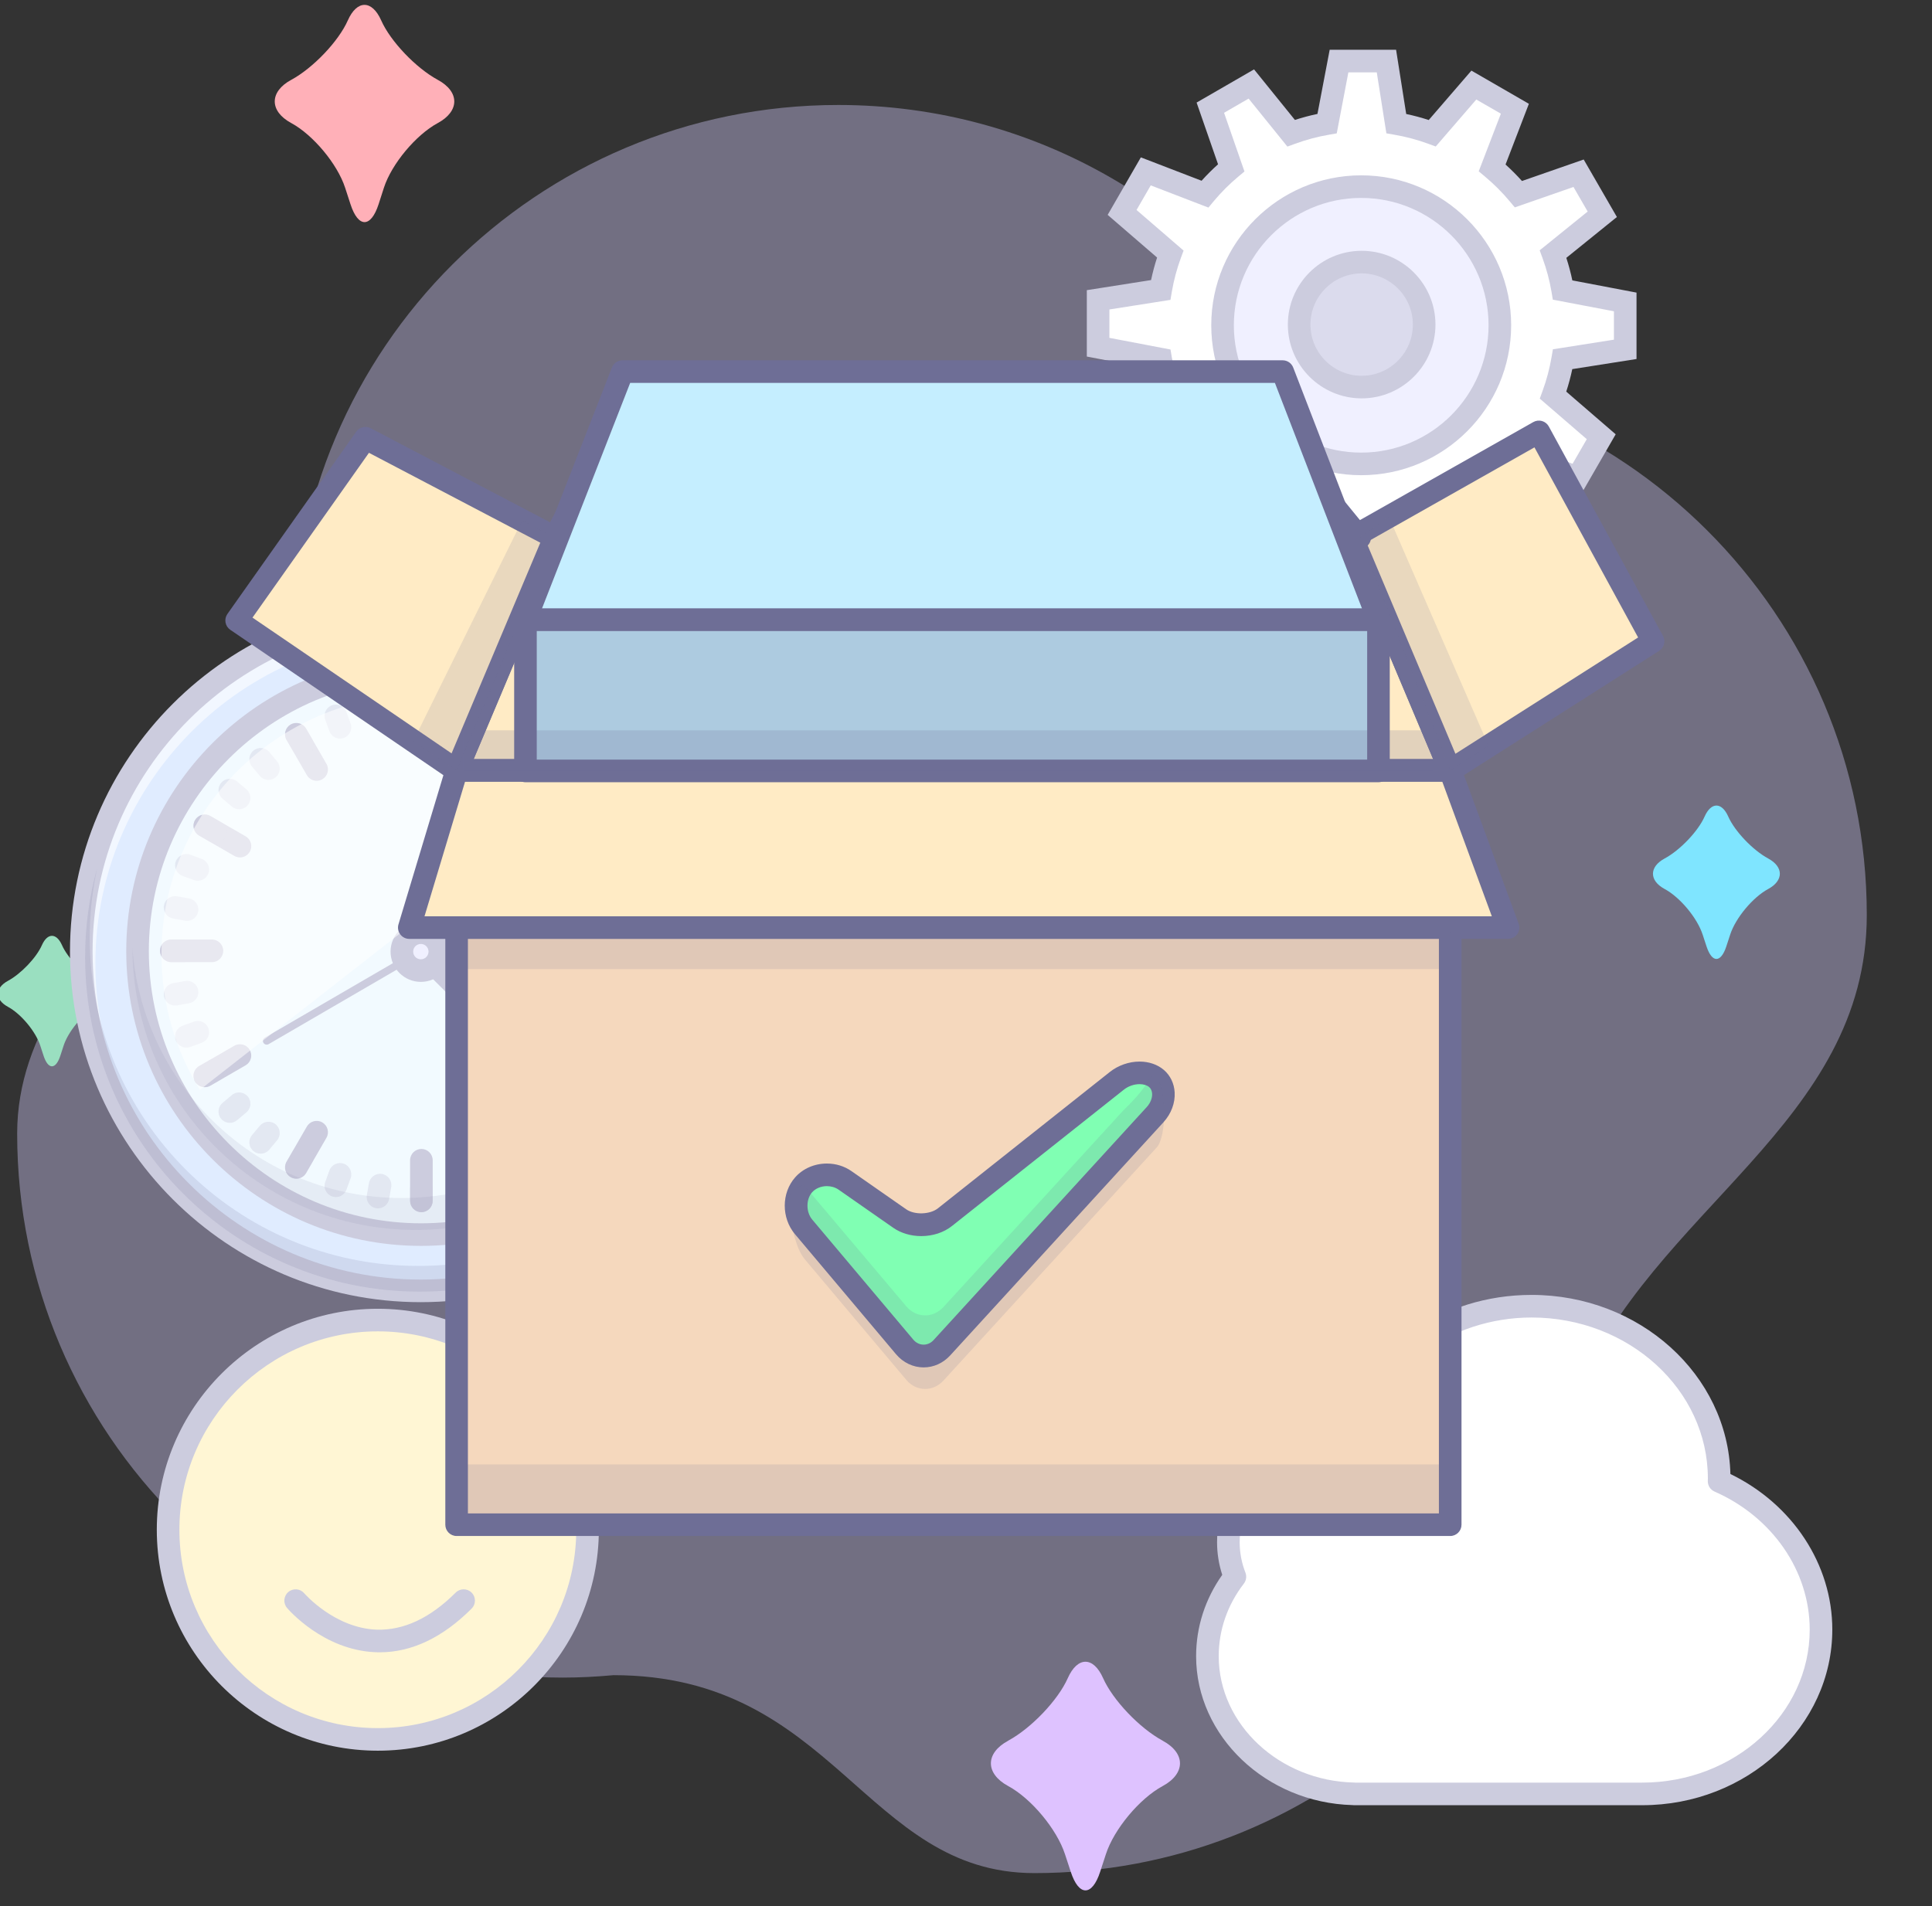 <svg xml:space="preserve" style="enable-background:new 0 0 256.5 253.117;" viewBox="0 0 256.5 253.117" height="253.117px" width="256.5px" y="0px" x="0px" xmlns:xlink="http://www.w3.org/1999/xlink" xmlns="http://www.w3.org/2000/svg" id="Layer_1" version="1.1">
<rect x="0" y="0" width="256.5" height="253.117" fill="#333333" stroke="none"/>
<g id="Layer_4">
	<g style="opacity:0.39;" id="Layer_4_2_">
		<path d="M247.842,121.503c0-39.901-32.425-72.247-72.422-72.247c-0.621,0-1.236,0.03-1.855,0.045
			c-12.629-21.166-35.779-35.36-62.269-35.36c-39.998,0-72.42,32.348-72.42,72.25c0,0.519,0.029,1.028,0.04,1.546
			c0,21.603-36.637,35.89-36.637,62.802c0,39.898,32.425,72.244,72.422,72.244c2.275,0,4.521-0.12,6.744-0.323
			c29.338,0,33.382,26.286,55.88,26.286c36.97,0,67.442-27.639,71.851-63.329C219.357,160.51,247.842,149.242,247.842,121.503z" style="fill:#D5CFFF;"></path>
	</g>
	<path d="M54.986,110.017" style="fill:#F8CFFF;"></path>
</g>
<g id="Layer_13">
	<g id="Layer_1_2_">
		<g style="display:none;" id="Layer_3_4_">
			<g style="display:inline;">
				<g>
					<path d="M82.412,140.542c0-11.563-10.059-20.936-22.467-20.936c-0.194,0-0.385,0.009-0.576,0.014
						c-3.917-6.134-11.102-10.245-19.318-10.245c-12.409,0-22.469,9.372-22.469,20.936c0,0.149,0.009,0.297,0.012,0.446
						c-6.785,3.603-11.365,10.399-11.365,18.198c0,11.562,10.059,20.934,22.468,20.934c0.705,0,1.403-0.033,2.092-0.094
						c4.122,4.65,10.358,7.617,17.335,7.617c11.471,0,20.925-8.01,22.293-18.35C77.549,155.555,82.412,148.579,82.412,140.542z" style="fill:#D7F7E4;"></path>
					<path d="M48.124,178.912c-6.895,0-13.393-2.749-17.95-7.568c-0.499,0.03-0.993,0.045-1.477,0.045
						c-13.216,0-23.968-10.063-23.968-22.434c0-7.768,4.328-14.997,11.357-19.076c0.247-12.173,10.902-22.004,23.964-22.004
						c8.091,0,15.716,3.9,20.112,10.232c13.116,0.11,23.749,10.131,23.749,22.435c0,8.109-4.626,15.515-12.127,19.506
						C69.938,170.857,59.914,178.912,48.124,178.912z M31.411,168.234l0.501,0.565c4.006,4.52,9.916,7.112,16.212,7.112
						c10.575,0,19.52-7.328,20.806-17.046l0.105-0.796l0.72-0.354c6.882-3.385,11.157-9.966,11.157-17.175
						c0-10.717-9.406-19.436-20.967-19.436c-0.115,0-0.229,0.004-0.344,0.008l-1.041,0.027l-0.456-0.714
						c-3.763-5.892-10.68-9.552-18.054-9.552c-11.562,0-20.969,8.719-20.969,19.436l0.029,1.339l-0.814,0.433
						c-6.519,3.461-10.568,9.927-10.568,16.873c0,10.716,9.406,19.434,20.968,19.434c0.637,0,1.296-0.029,1.961-0.088
						L31.411,168.234z" style="fill:#CCCCDE;"></path>
				</g>
				<path d="M59.566,118.853c-0.193,0-0.384,0.009-0.575,0.014
					c-3.141-4.918-8.383-8.534-14.573-9.775c4.898,1.229,9.023,4.208,11.558,8.175c0.165-0.004,2.416,3.886,2.583,3.886
					c10.648,0,15.601,5.738,15.601,15.66c0,6.896-2.583,11.291-8.704,14.302c-1.173,8.875-9.287,15.748-19.129,15.748
					c-5.99,0-11.34-2.544-14.877-6.53c-0.591,0.05-1.189,0.075-1.794,0.075c-10.649,0-19.013-5.048-19.013-14.968
					c0-6.683,2.99-9.973,8.432-13.938c-0.145-0.855-0.75-8.421,1.267-10.437c4.792-4.793,6.963-8.909,11.25-11.038
					c-8.414,3.025-14.385,10.627-14.385,19.536c0,0.147,0.009,0.3,0.012,0.447c-6.787,3.604-11.366,10.396-11.366,18.195
					c0,11.562,10.059,20.938,22.468,20.938c0.707,0,1.403-0.035,2.093-0.098c4.121,4.648,10.356,7.617,17.336,7.617
					c11.469,0,20.924-8.012,22.291-18.354c7.133-3.507,11.997-10.479,11.997-18.521C82.035,128.227,71.976,118.853,59.566,118.853z" style="opacity:0.1;fill:#6E6E96;enable-background:new    ;"></path>
				<g>
					<path d="M27.588,151.865c0,0,11.635,2.277,11.635,13.662c0,0,3.132,19.342-8.976,33.026h27.96
						c-0.277-0.39-24.422-32.646,2.449-51.815C44.268,156.107,27.588,151.865,27.588,151.865z" style="fill:#EDE3DA;"></path>
					<path d="M58.207,200.054h-31.29l2.207-2.494c11.477-12.972,8.648-31.607,8.619-31.794l-0.019-0.238
						c0-9.079-8.398-11.683-10.144-12.124c-0.238-0.053-0.362-0.084-0.362-0.084l0.658-2.926c0,0,0.139,0.026,0.39,0.089
						c0.935,0.203,4.231,0.841,8.802,0.841c5.724,0,14.333-1.021,22.844-5.887l1.616,2.522
						c-6.625,4.727-10.561,10.699-11.699,17.751c-2.42,14.998,8.331,30.236,9.565,31.925l1.744,2.385L58.207,200.054z
						 M33.382,197.054H55.38c-3.445-5.4-10.646-18.605-8.514-31.822c0.805-4.992,2.848-9.486,6.097-13.435
						c-6.069,2.011-11.71,2.526-15.896,2.526c-0.463,0-0.915-0.006-1.352-0.018c2.655,2.276,4.974,5.786,5.007,11.104
						C40.983,167.146,43.152,183.741,33.382,197.054z" style="fill:#CCCCDE;"></path>
				</g>
				<g>
					<path d="M34.955,129.025" style="fill:#D57E58;"></path>
				</g>
				<path d="M53.682,151.833c0,0-17.654,22.793-4.085,46.722h8.611
					C58.207,198.555,40.292,173.518,53.682,151.833z" style="opacity:0.11;fill:#6E6E96;enable-background:new    ;"></path>
			</g>
			<g style="display:inline;">
				<g>
					<path d="M252.252,139.26c0-10.828-9.42-19.604-21.04-19.604c-0.183,0-0.36,0.008-0.539,0.013
						c-3.669-5.744-10.396-9.595-18.091-9.595c-11.62,0-21.041,8.777-21.041,19.604c0,0.141,0.009,0.279,0.012,0.418
						c-6.354,3.375-10.644,9.739-10.644,17.043c0,10.825,9.421,19.604,21.04,19.604c0.66,0,1.312-0.032,1.96-0.089
						c3.858,4.354,9.698,7.134,16.233,7.134c10.735,0,19.596-7.499,20.875-17.185C247.697,153.316,252.252,146.786,252.252,139.26z" style="fill:#D7F7E4;"></path>
					<path d="M220.143,175.288c-6.467,0-12.563-2.573-16.848-7.085c-0.458,0.027-0.902,0.04-1.346,0.04
						c-12.429,0-22.54-9.468-22.54-21.104c0-7.289,4.053-14.077,10.637-17.92c0.262-11.426,10.271-20.646,22.536-20.646
						c7.59,0,14.745,3.652,18.885,9.583c12.312,0.128,22.285,9.545,22.285,21.103c0,7.612-4.335,14.567-11.367,18.328
						C240.629,167.733,231.214,175.288,220.143,175.288z M204.531,165.094l0.501,0.565c3.733,4.213,9.241,6.629,15.11,6.629
						c9.857,0,18.192-6.827,19.388-15.881l0.105-0.795l0.72-0.354c6.413-3.156,10.396-9.286,10.396-15.998
						c0-9.982-8.766-18.104-19.54-18.104c-0.117,0-0.231,0.004-0.346,0.007l-1.001,0.028l-0.456-0.715
						c-3.508-5.491-9.955-8.902-16.827-8.902c-10.775,0-19.541,8.122-19.541,18.104l0.031,1.31l-0.815,0.433
						c-6.074,3.227-9.848,9.25-9.848,15.719c0,9.982,8.766,18.104,19.54,18.104c0.591,0,1.189-0.027,1.829-0.083L204.531,165.094z" style="fill:#CCCCDE;"></path>
				</g>
				<path d="M230.857,118.949c-0.187,0-0.358,0.008-0.539,0.012
					c-2.94-4.606-7.854-7.992-13.646-9.154c4.586,1.15,8.449,3.94,10.822,7.655c0.154-0.004,2.263,3.639,2.419,3.639
					c9.971,0,14.608,5.374,14.608,14.665c0,6.459-2.42,10.573-8.148,13.396c-1.1,8.311-8.698,14.742-17.914,14.742
					c-5.607,0-10.619-2.381-13.934-6.117c-0.56,0.047-1.112,0.072-1.685,0.072c-9.975,0-17.806-4.729-17.806-14.017
					c0-6.26,2.8-9.342,7.896-13.058c-0.14-0.809-0.701-7.885,1.188-9.772c4.482-4.488,6.521-8.343,10.531-10.337
					c-7.879,2.833-13.471,9.952-13.471,18.292c0,0.14,0.006,0.274,0.012,0.418c-6.354,3.373-10.646,9.735-10.646,17.041
					c0,10.823,9.421,19.604,21.041,19.604c0.661,0,1.313-0.031,1.959-0.09c3.858,4.354,9.699,7.136,16.233,7.136
					c10.74,0,19.595-7.5,20.875-17.188c6.681-3.285,11.231-9.812,11.231-17.342C251.898,127.727,242.479,118.949,230.857,118.949z" style="opacity:0.1;fill:#6E6E96;enable-background:new    ;"></path>
				<g>
					<path d="M200.912,149.861c0,0,10.896,2.133,10.896,12.797c0,0,2.934,18.109-8.406,30.927h26.184
						c-0.26-0.358-22.87-30.565,2.294-48.521C216.531,153.836,200.912,149.861,200.912,149.861z" style="fill:#EDE3DA;"></path>
					<path d="M229.586,195.085h-29.514l2.207-2.494c10.744-12.145,8.077-29.519,8.049-29.692l-0.02-0.24
						c0-8.432-7.802-10.853-9.426-11.264c-0.225-0.05-0.341-0.08-0.341-0.08l0.658-2.925c0,0,0.132,0.024,0.369,0.084
						c0.876,0.19,3.955,0.786,8.226,0.786c5.348,0,13.39-0.954,21.341-5.498l1.615,2.523c-6.195,4.421-9.87,10.006-10.924,16.602
						c-2.247,14.071,7.8,28.223,8.952,29.79l1.758,2.389L229.586,195.085z M206.525,192.085h20.232
						c-3.271-5.141-9.861-17.346-7.893-29.672c0.735-4.605,2.589-8.76,5.534-12.422c-5.576,1.803-10.748,2.269-14.604,2.269
						c-0.344,0-0.681-0.004-1.009-0.011c2.417,2.149,4.489,5.412,4.522,10.291C213.557,164.203,215.557,179.631,206.525,192.085z" style="fill:#CCCCDE;"></path>
				</g>
				<g>
					<path d="M207.812,128.477" style="fill:#D57E58;"></path>
				</g>
				<path d="M225.348,149.833c0,0-16.531,21.345-3.824,43.752h8.063
					C229.585,193.585,212.809,170.139,225.348,149.833z" style="opacity:0.11;fill:#6E6E96;enable-background:new    ;"></path>
			</g>
			<g style="display:inline;">
				<g>
					<path d="M215.55,141.02c0-16.621-14.461-30.095-32.299-30.095c-0.278,0-0.554,0.012-0.828,0.019
						c-5.632-8.817-15.959-14.729-27.771-14.729c-17.838,0-32.301,13.475-32.301,30.096c0,0.215,0.014,0.428,0.018,0.646
						c-9.755,5.182-16.339,14.945-16.339,26.156c0,16.621,14.462,30.098,32.3,30.098c1.014,0,2.018-0.05,3.008-0.139
						c5.926,6.688,14.889,10.951,24.921,10.951c16.489,0,30.081-11.515,32.048-26.379C208.559,162.602,215.55,152.572,215.55,141.02
						z" style="fill:#D7F7E4;"></path>
					<path d="M166.259,195.523c-9.839,0-19.102-3.963-25.537-10.897c-0.812,0.057-1.614,0.085-2.392,0.085
						c-18.637,0-33.8-14.175-33.8-31.598c0-11.043,6.23-21.32,16.322-27.035c0.134-17.315,15.246-31.364,33.8-31.364
						c11.535,0,22.398,5.615,28.566,14.71c0.011,0,0.021,0,0.032,0c18.637,0,33.799,14.173,33.799,31.595
						c0,11.516-6.635,22.026-17.371,27.612C197.221,184.018,183.003,195.523,166.259,195.523z M141.958,181.511l0.503,0.566
						c5.881,6.639,14.556,10.446,23.798,10.446c15.531,0,28.669-10.78,30.561-25.075l0.105-0.796l0.72-0.354
						c10.119-4.978,16.405-14.664,16.405-25.279c0-15.767-13.816-28.595-30.799-28.595c-0.179,0-0.355,0.006-0.532,0.011
						l-1.104,0.028l-0.455-0.713c-5.531-8.658-15.688-14.037-26.507-14.037c-16.983,0-30.801,12.828-30.801,28.596
						c0,0.105,0.004,0.209,0.008,0.314l0.026,1.224l-0.812,0.433c-9.587,5.092-15.542,14.606-15.542,24.831
						c0,15.769,13.817,28.598,30.8,28.598c0.926,0,1.893-0.045,2.874-0.133L141.958,181.511z" style="fill:#CCCCDE;"></path>
				</g>
				<path d="M182.708,109.841c-0.276,0-0.552,0.012-0.827,0.019
					c-4.516-7.071-12.051-12.269-20.949-14.052c7.041,1.766,12.971,6.049,16.614,11.751c0.237-0.006,3.474,5.586,3.713,5.586
					c15.308,0,22.429,8.248,22.429,22.511c0,9.914-3.715,16.231-12.513,20.562c-1.687,12.754-13.353,22.635-27.5,22.635
					c-8.61,0-16.302-3.655-21.387-9.396c-0.851,0.071-1.71,0.114-2.58,0.114c-15.31,0-27.332-7.254-27.332-21.516
					c0-9.604,4.298-14.337,12.12-20.039c-0.209-1.235-1.077-12.104,1.82-15.002c6.89-6.89,10.011-12.808,16.174-15.868
					c-12.096,4.349-20.679,15.277-20.679,28.08c0,0.215,0.011,0.428,0.017,0.646c-9.756,5.178-16.34,14.947-16.34,26.156
					c0,16.621,14.461,30.097,32.3,30.097c1.017,0,2.017-0.049,3.008-0.136c5.925,6.688,14.89,10.949,24.922,10.949
					c16.487,0,30.078-11.518,32.046-26.379c10.254-5.043,17.244-15.07,17.244-26.623
					C215.008,123.314,200.547,109.841,182.708,109.841z" style="opacity:0.1;fill:#6E6E96;enable-background:new    ;"></path>
				<g>
					<path d="M136.736,157.296c0,0,16.727,3.272,16.727,19.644c0,0,4.504,27.809-12.904,47.479h40.195
						c-0.398-0.556-35.107-46.922,3.521-74.483C160.716,163.396,136.736,157.296,136.736,157.296z" style="fill:#EDE3DA;"></path>
					<path d="M180.754,225.919h-43.525l2.207-2.494c16.743-18.92,12.591-45.975,12.547-46.245l-0.02-0.24
						c0-13.557-12.515-17.422-15.086-18.071c-0.336-0.074-0.511-0.118-0.511-0.118l0.658-2.926c0,0,0.192,0.037,0.538,0.123
						c1.35,0.295,6.158,1.228,12.813,1.228c8.306,0,20.799-1.481,33.155-8.542l1.615,2.523c-9.681,6.907-15.431,15.647-17.09,25.977
						c-3.512,21.865,12.087,43.917,13.878,46.359l1.749,2.387L180.754,225.919z M143.748,222.919h34.146
						c-4.573-6.926-15.963-26.566-12.799-46.262c1.264-7.868,4.702-14.865,10.257-20.899c-9.522,3.547-18.479,4.417-24.976,4.417
						c-1.404,0-2.727-0.039-3.958-0.104c4.314,3.1,8.506,8.287,8.545,16.75C155.3,179.028,158.653,203.692,143.748,222.919z" style="fill:#CCCCDE;"></path>
				</g>
				<g>
					<path d="M147.329,124.465" style="fill:#D57E58;"></path>
				</g>
				<path d="M174.249,157.251c0,0-25.378,32.767-5.873,67.164h12.378
					C180.754,224.415,155,188.423,174.249,157.251z" style="opacity:0.11;fill:#6E6E96;enable-background:new    ;"></path>
			</g>
			<g style="display:inline;">
				<g>
					<path d="M143.713,142.131c0-13.645-11.873-24.707-26.517-24.707c-0.229,0-0.454,0.01-0.68,0.016
						c-4.624-7.239-13.102-12.092-22.8-12.092c-14.644,0-26.518,11.063-26.518,24.707c0,0.178,0.012,0.354,0.015,0.529
						c-8.01,4.251-13.414,12.271-13.414,21.477c0,13.646,11.872,24.707,26.518,24.707c0.832,0,1.655-0.041,2.469-0.104
						c4.864,5.482,12.224,8.982,20.46,8.982c13.537,0,24.695-9.45,26.309-21.65C137.973,159.85,143.713,151.617,143.713,142.131z" style="fill:#D7F7E4;"></path>
					<path d="M103.246,187.146c-8.109,0-15.748-3.248-21.08-8.937c-0.657,0.039-1.267,0.058-1.849,0.058
						c-15.449,0-28.018-11.757-28.018-26.207c0-9.119,5.111-17.604,13.402-22.355c0.2-14.29,12.69-25.857,28.015-25.857
						c9.509,0,18.468,4.606,23.595,12.076c15.396,0.059,27.902,11.793,27.902,26.207c0,9.51-5.454,18.196-14.288,22.851
						C128.827,177.673,117.076,187.146,103.246,187.146z M83.414,175.111l0.494,0.558c4.78,5.388,11.828,8.478,19.338,8.478
						c12.616,0,23.287-8.747,24.822-20.347l0.105-0.795l0.719-0.354c8.217-4.047,13.321-11.91,13.321-20.52
						c0-12.797-11.223-23.207-25.017-23.207c-0.145,0-0.287,0.005-0.429,0.009l-1.059,0.028l-0.456-0.714
						c-4.492-7.031-12.744-11.399-21.536-11.399c-13.795,0-25.018,10.411-25.018,23.207l0.03,1.423l-0.812,0.432
						c-7.783,4.13-12.617,11.852-12.617,20.151c0,12.797,11.223,23.207,25.018,23.207c0.716,0,1.486-0.032,2.354-0.099
						L83.414,175.111z" style="fill:#CCCCDE;"></path>
				</g>
				<path d="M116.75,116.535c-0.228,0-0.452,0.009-0.679,0.015
					c-3.707-5.805-9.894-10.072-17.199-11.537c5.78,1.45,10.648,4.966,13.641,9.647c0.194-0.005,2.851,4.586,3.048,4.586
					c12.567,0,18.414,6.771,18.414,18.48c0,8.139-3.05,13.325-10.271,16.881c-1.384,10.472-10.961,18.584-22.576,18.584
					c-7.069,0-13.384-3.004-17.559-7.715c-0.698,0.061-1.404,0.096-2.118,0.096c-12.568,0-22.438-5.957-22.438-17.664
					c0-7.885,3.528-11.771,9.949-16.452c-0.171-1.015-0.884-9.938,1.496-12.316c5.655-5.657,8.218-10.515,13.277-13.028
					c-9.93,3.571-16.978,12.542-16.978,23.053c0,0.177,0.01,0.353,0.015,0.528c-8.011,4.25-13.415,12.271-13.415,21.477
					c0,13.645,11.873,24.706,26.518,24.706c0.834,0,1.655-0.04,2.469-0.108c4.864,5.488,12.224,8.988,20.461,8.988
					c13.536,0,24.693-9.451,26.31-21.656c8.418-4.141,14.158-12.371,14.158-21.854C143.268,127.598,131.395,116.535,116.75,116.535z" style="opacity:0.1;fill:#6E6E96;enable-background:new    ;"></path>
				<g>
					<path d="M79.009,155.494c0,0,13.731,2.688,13.731,16.128c0,0,3.697,22.823-10.595,38.978h33
						c-0.328-0.455-28.824-38.521,2.89-61.151C98.695,160.502,79.009,155.494,79.009,155.494z" style="fill:#EDE3DA;"></path>
					<path d="M115.145,212.1h-36.33l2.207-2.494c13.663-15.443,10.274-37.522,10.238-37.743l-0.02-0.24
						c0-10.926-10.095-14.049-12.179-14.576c-0.278-0.062-0.422-0.098-0.422-0.098l0.658-2.926c0,0,0.161,0.03,0.451,0.103
						c1.105,0.241,5.025,1.001,10.455,1.001c6.786,0,16.995-1.211,27.088-6.98l1.615,2.523
						c-7.892,5.632-12.577,12.753-13.924,21.167c-2.861,17.866,9.887,35.854,11.351,37.847l1.753,2.388L115.145,212.1z
						 M85.307,209.1h26.991c-3.932-6.047-12.823-21.844-10.278-37.738c0.989-6.177,3.596-11.703,7.777-16.517
						c-7.478,2.623-14.465,3.281-19.595,3.281c-0.832,0-1.63-0.017-2.389-0.046c3.334,2.627,6.39,6.832,6.426,13.424
						C94.533,173.44,97.185,193.348,85.307,209.1z" style="fill:#CCCCDE;"></path>
				</g>
				<g>
					<path d="M87.705,128.541" style="fill:#D57E58;"></path>
				</g>
				<path d="M109.805,155.458c0,0-20.835,26.899-4.821,55.142h10.162
					C115.146,210.6,94.002,181.049,109.805,155.458z" style="opacity:0.11;fill:#6E6E96;enable-background:new    ;"></path>
			</g>
			<g style="display:inline;">
				<g>
					<path d="M250.936,166.268c0-12.345-10.74-22.35-23.986-22.35c-0.201,0-0.405,0.008-0.609,0.014
						c-4.188-6.549-11.854-10.938-20.625-10.938c-13.248,0-23.982,10.007-23.982,22.35c0,0.161,0.012,0.318,0.014,0.479
						c-7.244,3.852-12.135,11.104-12.135,19.434c0,12.351,10.734,22.354,23.982,22.354c0.754,0,1.497-0.039,2.229-0.104
						c4.399,4.972,11.063,8.138,18.513,8.138c12.245,0,22.339-8.556,23.799-19.596C245.742,182.295,250.936,174.85,250.936,166.268z" style="fill:#D7F7E4;"></path>
					<path d="M214.336,207.145c-7.356,0-14.283-2.938-19.127-8.086c-0.556,0.035-1.089,0.053-1.615,0.053
						c-14.051,0-25.482-10.701-25.482-23.854c0-8.271,4.622-15.974,12.125-20.311c0.228-12.968,11.57-23.452,25.479-23.452
						c8.619,0,16.745,4.166,21.42,10.925c13.968,0.093,25.301,10.756,25.301,23.849c0,8.63-4.935,16.518-12.932,20.766
						C237.563,198.554,226.892,207.145,214.336,207.145z M196.444,195.945l0.502,0.567c4.292,4.851,10.63,7.632,17.39,7.632
						c11.341,0,20.933-7.864,22.312-18.292l0.105-0.794l0.718-0.354c7.38-3.643,11.965-10.706,11.965-18.437
						c0-11.496-10.087-20.85-22.486-20.85c-0.146,0-0.292,0.005-0.439,0.009l-0.976,0.028l-0.458-0.716
						c-4.041-6.319-11.46-10.245-19.361-10.245c-12.396,0-22.482,9.354-22.482,20.85l0.024,1.375l-0.807,0.429
						c-6.994,3.719-11.339,10.658-11.339,18.109c0,11.499,10.086,20.854,22.482,20.854c0.668,0,1.354-0.032,2.096-0.099
						L196.444,195.945z" style="fill:#CCCCDE;"></path>
				</g>
				<path d="M226.544,143.111c-0.206,0-0.409,0.011-0.614,0.016
					c-3.354-5.251-8.949-9.111-15.558-10.438c5.229,1.312,9.633,4.492,12.339,8.728c0.176-0.004,2.579,4.149,2.757,4.149
					c11.368,0,16.655,6.123,16.655,16.718c0,7.362-2.757,12.055-9.291,15.271c-1.252,9.473-9.915,16.813-20.423,16.813
					c-6.396,0-12.106-2.72-15.884-6.979c-0.631,0.055-1.271,0.086-1.916,0.086c-11.368,0-20.299-5.389-20.299-15.979
					c0-7.135,3.188-10.646,9.002-14.885c-0.156-0.918-0.807-8.987,1.353-11.142c5.116-5.116,7.435-9.516,12.011-11.784
					c-8.98,3.229-15.357,11.346-15.357,20.854c0,0.158,0.016,0.316,0.02,0.479c-7.246,3.847-12.139,11.104-12.139,19.429
					c0,12.346,10.736,22.353,23.986,22.353c0.754,0,1.496-0.031,2.231-0.103c4.401,4.969,11.06,8.135,18.509,8.135
					c12.245,0,22.338-8.556,23.799-19.595c7.615-3.74,12.813-11.188,12.813-19.771C250.531,153.118,239.793,143.111,226.544,143.111
					z" style="opacity:0.1;fill:#6E6E96;enable-background:new    ;"></path>
				<g>
					<path d="M192.402,178.355c0,0,12.422,2.431,12.422,14.588c0,0,3.345,20.646-9.584,35.259h29.853
						c-0.296-0.41-26.073-34.847,2.615-55.317C210.212,182.887,192.402,178.355,192.402,178.355z" style="fill:#EDE3DA;"></path>
					<path d="M225.093,229.702H191.91l2.207-2.494c12.288-13.89,9.258-33.826,9.227-34.026l-0.02-0.238
						c0-9.771-9.034-12.57-10.906-13.045c-0.254-0.056-0.386-0.089-0.386-0.089l0.658-2.926c0,0,0.148,0.028,0.414,0.095
						c0.999,0.218,4.531,0.9,9.425,0.9c6.122,0,15.33-1.092,24.435-6.296l1.615,2.522c-7.106,5.071-11.325,11.482-12.537,19.054
						c-2.579,16.108,8.921,32.332,10.241,34.129l1.754,2.389L225.093,229.702z M198.386,226.702h23.868
						c-3.634-5.641-11.454-19.779-9.175-34.017c0.872-5.444,3.125-10.332,6.725-14.611c-6.594,2.236-12.737,2.805-17.274,2.805
						c-0.6,0-1.179-0.009-1.737-0.026c2.908,2.41,5.497,6.182,5.532,11.973C206.597,194.638,208.947,212.473,198.386,226.702z" style="fill:#CCCCDE;"></path>
				</g>
				<g>
					<path d="M200.27,153.975" style="fill:#D57E58;"></path>
				</g>
				<path d="M220.262,178.322c0,0-18.847,24.334-4.361,49.88h9.192
					C225.093,228.202,205.966,201.473,220.262,178.322z" style="opacity:0.11;fill:#6E6E96;enable-background:new    ;"></path>
			</g>
			<g style="display:inline;">
				<g>
					<path d="M86.67,164.416c0-13.111-11.408-23.738-25.479-23.738c-0.22,0-0.436,0.008-0.653,0.014
						c-4.443-6.954-12.589-11.611-21.907-11.611c-14.071,0-25.48,10.629-25.48,23.734c0,0.17,0.011,0.336,0.015,0.507
						c-7.695,4.086-12.889,11.795-12.889,20.643c0,13.104,11.407,23.734,25.479,23.734c0.8,0,1.59-0.041,2.372-0.104
						c4.674,5.271,11.745,8.639,19.659,8.639c13.007,0,23.729-9.082,25.279-20.81C81.155,181.439,86.67,173.531,86.67,164.416z" style="fill:#D7F7E4;"></path>
					<path d="M47.787,207.732c-7.796,0-15.142-3.122-20.277-8.591c-0.619,0.038-1.198,0.057-1.754,0.057
						c-14.876,0-26.979-11.32-26.979-25.234c0-8.774,4.911-16.939,12.877-21.521c0.213-13.743,12.233-24.863,26.977-24.863
						c9.147,0,17.765,4.423,22.703,11.598c14.81,0.073,26.836,11.367,26.836,25.238c0,9.149-5.242,17.508-13.734,21.992
						C72.404,198.621,61.096,207.732,47.787,207.732z M28.753,196.038l0.497,0.561c4.583,5.169,11.339,8.134,18.537,8.134
						c12.094,0,22.322-8.386,23.792-19.506l0.105-0.795l0.719-0.354c7.875-3.878,12.767-11.412,12.767-19.661
						c0-12.263-10.757-22.238-23.979-22.238c-0.162,0-0.321,0.005-0.48,0.01l-0.98,0.026l-0.457-0.715
						c-4.303-6.735-12.213-10.919-20.643-10.919c-13.223,0-23.98,9.975-23.98,22.234l0.036,1.397l-0.817,0.435
						c-7.459,3.96-12.093,11.362-12.093,19.317c0,12.26,10.757,22.234,23.979,22.234c0.689,0,1.426-0.032,2.25-0.1L28.753,196.038z" style="fill:#CCCCDE;"></path>
				</g>
				<path d="M60.763,139.822c-0.219,0-0.435,0.01-0.652,0.015
					c-3.562-5.577-9.506-9.678-16.525-11.085c5.553,1.393,10.231,4.771,13.106,9.27c0.186-0.004,2.739,4.406,2.928,4.406
					c12.076,0,17.692,6.506,17.692,17.758c0,7.82-2.929,12.806-9.87,16.222c-1.33,10.063-10.531,17.854-21.693,17.854
					c-6.792,0-12.859-2.886-16.871-7.412c-0.67,0.058-1.348,0.092-2.035,0.092c-12.076,0-21.561-5.723-21.561-16.975
					c0-7.574,3.391-11.308,9.561-15.807c-0.165-0.975-0.85-9.549,1.437-11.836c5.435-5.434,7.896-10.103,12.758-12.516
					c-9.541,3.43-16.313,12.051-16.313,22.146c0,0.17,0.01,0.338,0.014,0.508c-7.696,4.084-12.889,11.792-12.889,20.64
					c0,13.105,11.407,23.734,25.479,23.734c0.801,0,1.591-0.039,2.373-0.104c4.674,5.271,11.745,8.639,19.659,8.639
					c13.006,0,23.728-9.081,25.278-20.809c8.089-3.979,13.604-11.895,13.604-21.002C86.243,150.449,74.835,139.822,60.763,139.822z" style="opacity:0.1;fill:#6E6E96;enable-background:new    ;"></path>
				<g>
					<path d="M24.5,177.256c0,0,13.193,2.583,13.193,15.496c0,0,3.553,21.932-10.179,37.45h31.707
						c-0.314-0.437-27.694-37.015,2.777-58.759C43.415,182.066,24.5,177.256,24.5,177.256z" style="fill:#EDE3DA;"></path>
					<path d="M59.221,231.702H24.184l2.207-2.494c13.083-14.784,9.855-36.005,9.821-36.217l-0.019-0.239
						c0-10.454-9.661-13.443-11.658-13.948c-0.266-0.059-0.405-0.094-0.405-0.094l0.658-2.926c0,0,0.155,0.029,0.434,0.099
						c1.061,0.231,4.819,0.96,10.029,0.96c6.514,0,16.314-1.163,26.002-6.701l1.616,2.522c-7.567,5.4-12.06,12.228-13.353,20.293
						c-2.748,17.135,9.489,34.414,10.893,36.328l1.751,2.388L59.221,231.702z M30.67,228.702h25.708
						c-3.81-5.884-12.263-21.012-9.824-36.221c0.941-5.871,3.401-11.133,7.34-15.725c-7.116,2.464-13.756,3.086-18.643,3.086
						c-0.734,0-1.44-0.014-2.115-0.038c3.159,2.54,6.021,6.566,6.057,12.829C39.478,194.521,42.007,213.578,30.67,228.702z" style="fill:#CCCCDE;"></path>
				</g>
				<g>
					<path d="M32.855,151.357" style="fill:#D57E58;"></path>
				</g>
				<path d="M54.09,177.221c0,0-20.02,25.848-4.633,52.981h9.764
					C59.221,230.202,38.906,201.811,54.09,177.221z" style="opacity:0.11;fill:#6E6E96;enable-background:new    ;"></path>
			</g>
		</g>
		<g style="display:none;" id="Layer_3_2_">
			<g style="display:inline;">
				<g>
					<path d="M83.412,140.542c0-11.563-10.059-20.936-22.467-20.936c-0.194,0-0.385,0.009-0.576,0.014
						c-3.917-6.134-11.102-10.245-19.318-10.245c-12.409,0-22.469,9.372-22.469,20.936c0,0.149,0.009,0.297,0.012,0.446
						c-6.785,3.603-11.365,10.399-11.365,18.198c0,11.562,10.059,20.934,22.468,20.934c0.705,0,1.403-0.033,2.092-0.094
						c4.122,4.65,10.358,7.617,17.335,7.617c11.471,0,20.925-8.01,22.293-18.35C78.549,155.555,83.412,148.579,83.412,140.542z" style="fill:#D7F7E4;"></path>
					<path d="M49.124,178.912c-6.895,0-13.393-2.749-17.95-7.568c-0.499,0.03-0.993,0.045-1.477,0.045
						c-13.216,0-23.968-10.063-23.968-22.434c0-7.768,4.328-14.997,11.357-19.076c0.247-12.173,10.902-22.004,23.964-22.004
						c8.091,0,15.716,3.9,20.112,10.232c13.116,0.11,23.749,10.131,23.749,22.435c0,8.109-4.626,15.515-12.127,19.506
						C70.938,170.857,60.914,178.912,49.124,178.912z M32.411,168.234l0.501,0.565c4.006,4.52,9.916,7.112,16.212,7.112
						c10.575,0,19.52-7.328,20.806-17.046l0.105-0.796l0.72-0.354c6.882-3.385,11.157-9.966,11.157-17.175
						c0-10.717-9.406-19.436-20.967-19.436c-0.115,0-0.229,0.004-0.344,0.008l-1.041,0.027l-0.456-0.714
						c-3.763-5.892-10.68-9.552-18.054-9.552c-11.562,0-20.969,8.719-20.969,19.436l0.029,1.339l-0.814,0.433
						c-6.519,3.461-10.568,9.927-10.568,16.873c0,10.716,9.406,19.434,20.968,19.434c0.637,0,1.296-0.029,1.961-0.088
						L32.411,168.234z" style="fill:#CCCCDE;"></path>
				</g>
				<path d="M60.566,118.853c-0.193,0-0.384,0.009-0.575,0.014
					c-3.141-4.918-8.383-8.534-14.573-9.775c4.898,1.229,9.023,4.208,11.558,8.175c0.165-0.004,2.416,3.886,2.583,3.886
					c10.648,0,15.601,5.738,15.601,15.66c0,6.896-2.583,11.291-8.704,14.302c-1.173,8.875-9.287,15.748-19.129,15.748
					c-5.99,0-11.34-2.544-14.877-6.531c-0.591,0.05-1.189,0.076-1.794,0.076c-10.649,0-19.013-5.048-19.013-14.968
					c0-6.683,2.99-9.973,8.432-13.938c-0.145-0.855-0.75-8.421,1.267-10.437c4.792-4.793,6.963-8.909,11.25-11.038
					c-8.414,3.025-14.385,10.627-14.385,19.536c0,0.147,0.009,0.3,0.012,0.447c-6.787,3.604-11.366,10.396-11.366,18.195
					c0,11.562,10.059,20.938,22.468,20.938c0.707,0,1.403-0.035,2.093-0.098c4.121,4.648,10.356,7.617,17.336,7.617
					c11.469,0,20.924-8.012,22.291-18.354c7.133-3.507,11.997-10.479,11.997-18.521C83.035,128.227,72.976,118.853,60.566,118.853z" style="opacity:0.1;fill:#6E6E96;enable-background:new    ;"></path>
				<g>
					<path d="M28.588,151.865c0,0,11.635,2.277,11.635,13.662c0,0,3.132,19.342-8.976,33.026h27.96
						c-0.277-0.389-24.422-32.646,2.449-51.815C45.268,156.107,28.588,151.865,28.588,151.865z" style="fill:#EDE3DA;"></path>
					<path d="M59.207,200.054h-31.29l2.207-2.494c11.477-12.972,8.648-31.607,8.619-31.794l-0.019-0.238
						c0-9.079-8.398-11.683-10.144-12.124c-0.238-0.053-0.362-0.084-0.362-0.084l0.658-2.926c0,0,0.139,0.026,0.39,0.089
						c0.935,0.203,4.231,0.841,8.802,0.841c5.724,0,14.333-1.021,22.844-5.887l1.616,2.522c-6.626,4.728-10.563,10.701-11.7,17.755
						c-2.419,15.007,8.333,30.235,9.566,31.922l1.745,2.386L59.207,200.054z M34.382,197.054h21.998
						c-3.445-5.398-10.645-18.595-8.514-31.816c0.805-4.995,2.848-9.491,6.098-13.44c-6.069,2.011-11.71,2.526-15.896,2.526
						c-0.463,0-0.915-0.006-1.352-0.018c2.655,2.276,4.974,5.786,5.007,11.104C41.983,167.146,44.152,183.741,34.382,197.054z" style="fill:#CCCCDE;"></path>
				</g>
				<g>
					<path d="M35.955,129.025" style="fill:#D57E58;"></path>
				</g>
				<path d="M54.682,151.833c0,0-17.654,22.793-4.085,46.722h8.611
					C59.207,198.555,41.292,173.518,54.682,151.833z" style="opacity:0.11;fill:#6E6E96;enable-background:new    ;"></path>
			</g>
			<g style="display:inline;">
				<g>
					<path d="M253.252,139.26c0-10.828-9.42-19.604-21.04-19.604c-0.183,0-0.36,0.008-0.539,0.013
						c-3.669-5.744-10.396-9.595-18.091-9.595c-11.62,0-21.041,8.777-21.041,19.604c0,0.141,0.009,0.279,0.012,0.418
						c-6.354,3.375-10.644,9.739-10.644,17.043c0,10.825,9.421,19.604,21.04,19.604c0.66,0,1.312-0.032,1.96-0.089
						c3.858,4.354,9.698,7.134,16.233,7.134c10.736,0,19.596-7.499,20.875-17.185C248.697,153.316,253.252,146.786,253.252,139.26z" style="fill:#D7F7E4;"></path>
					<path d="M221.143,175.288c-6.467,0-12.563-2.573-16.848-7.085c-0.458,0.027-0.902,0.04-1.346,0.04
						c-12.429,0-22.54-9.468-22.54-21.104c0-7.289,4.053-14.077,10.637-17.92c0.262-11.426,10.271-20.646,22.536-20.646
						c7.59,0,14.745,3.652,18.885,9.583c12.312,0.128,22.285,9.545,22.285,21.103c0,7.612-4.335,14.567-11.367,18.328
						C241.629,167.733,232.214,175.288,221.143,175.288z M205.531,165.094l0.501,0.565c3.733,4.213,9.241,6.629,15.11,6.629
						c9.857,0,18.192-6.827,19.388-15.881l0.105-0.795l0.72-0.354c6.413-3.156,10.396-9.286,10.396-15.998
						c0-9.982-8.766-18.104-19.54-18.104c-0.117,0-0.231,0.004-0.346,0.007l-1.001,0.028l-0.456-0.715
						c-3.508-5.491-9.955-8.902-16.827-8.902c-10.775,0-19.541,8.122-19.541,18.104l0.031,1.31l-0.815,0.433
						c-6.074,3.227-9.848,9.25-9.848,15.719c0,9.982,8.766,18.104,19.54,18.104c0.591,0,1.189-0.027,1.829-0.083L205.531,165.094z" style="fill:#CCCCDE;"></path>
				</g>
				<path d="M231.857,118.949c-0.186,0-0.358,0.008-0.539,0.012
					c-2.94-4.606-7.854-7.992-13.646-9.154c4.586,1.15,8.449,3.94,10.822,7.655c0.154-0.004,2.263,3.639,2.419,3.639
					c9.971,0,14.608,5.374,14.608,14.665c0,6.459-2.42,10.573-8.148,13.396c-1.1,8.311-8.698,14.742-17.914,14.742
					c-5.607,0-10.619-2.381-13.934-6.117c-0.559,0.047-1.112,0.072-1.684,0.072c-9.975,0-17.806-4.729-17.806-14.017
					c0-6.259,2.8-9.341,7.896-13.057c-0.139-0.808-0.701-7.885,1.188-9.772c4.483-4.488,6.521-8.343,10.532-10.337
					c-7.879,2.833-13.471,9.952-13.471,18.292c0,0.139,0.006,0.274,0.012,0.418c-6.354,3.373-10.646,9.735-10.646,17.041
					c0,10.823,9.421,19.604,21.041,19.604c0.661,0,1.313-0.032,1.959-0.091c3.859,4.355,9.699,7.136,16.234,7.136
					c10.739,0,19.594-7.5,20.875-17.188c6.68-3.285,11.231-9.812,11.231-17.342C252.898,127.727,243.479,118.949,231.857,118.949z" style="opacity:0.1;fill:#6E6E96;enable-background:new    ;"></path>
				<g>
					<path d="M201.912,149.861c0,0,10.896,2.133,10.896,12.797c0,0,2.934,18.109-8.406,30.927h26.184
						c-0.26-0.358-22.87-30.565,2.294-48.521C217.531,153.836,201.912,149.861,201.912,149.861z" style="fill:#EDE3DA;"></path>
					<path d="M230.586,195.085h-29.514l2.207-2.494c10.744-12.145,8.077-29.519,8.049-29.692l-0.02-0.24
						c0-8.432-7.802-10.853-9.426-11.264c-0.225-0.05-0.341-0.08-0.341-0.08l0.658-2.925c0,0,0.132,0.024,0.369,0.084
						c0.876,0.19,3.955,0.786,8.226,0.786c5.348,0,13.39-0.954,21.341-5.498l1.615,2.523c-6.195,4.421-9.87,10.006-10.924,16.602
						c-2.247,14.071,7.8,28.223,8.952,29.79l1.758,2.389L230.586,195.085z M207.525,192.085h20.232
						c-3.271-5.141-9.861-17.346-7.893-29.672c0.735-4.605,2.589-8.76,5.534-12.422c-5.576,1.803-10.748,2.269-14.604,2.269
						c-0.344,0-0.681-0.004-1.009-0.011c2.417,2.149,4.489,5.412,4.522,10.291C214.557,164.203,216.557,179.631,207.525,192.085z" style="fill:#CCCCDE;"></path>
				</g>
				<g>
					<path d="M208.812,128.477" style="fill:#D57E58;"></path>
				</g>
				<path d="M226.348,149.833c0,0-16.531,21.345-3.824,43.752h8.063
					C230.585,193.585,213.809,170.139,226.348,149.833z" style="opacity:0.11;fill:#6E6E96;enable-background:new    ;"></path>
			</g>
			<g style="display:inline;">
				<g>
					<path d="M216.55,141.02c0-16.621-14.461-30.095-32.299-30.095c-0.278,0-0.554,0.012-0.828,0.019
						c-5.632-8.817-15.959-14.729-27.771-14.729c-17.838,0-32.301,13.475-32.301,30.096c0,0.215,0.014,0.428,0.018,0.646
						c-9.755,5.182-16.339,14.945-16.339,26.156c0,16.621,14.462,30.098,32.3,30.098c1.014,0,2.018-0.05,3.008-0.139
						c5.926,6.688,14.889,10.951,24.921,10.951c16.489,0,30.081-11.515,32.048-26.379C209.559,162.602,216.55,152.572,216.55,141.02
						z" style="fill:#D7F7E4;"></path>
					<path d="M167.259,195.523c-9.839,0-19.102-3.963-25.537-10.897c-0.812,0.057-1.614,0.085-2.392,0.085
						c-18.637,0-33.8-14.175-33.8-31.598c0-11.043,6.23-21.32,16.322-27.035c0.134-17.315,15.246-31.364,33.8-31.364
						c11.535,0,22.398,5.615,28.566,14.71c0.011,0,0.021,0,0.032,0c18.637,0,33.799,14.173,33.799,31.595
						c0,11.516-6.635,22.026-17.371,27.612C198.221,184.018,184.003,195.523,167.259,195.523z M142.958,181.511l0.503,0.566
						c5.881,6.639,14.556,10.446,23.798,10.446c15.531,0,28.669-10.78,30.561-25.075l0.105-0.796l0.72-0.354
						c10.119-4.978,16.405-14.664,16.405-25.279c0-15.767-13.816-28.595-30.799-28.595c-0.179,0-0.355,0.006-0.532,0.011
						l-1.104,0.028l-0.455-0.713c-5.531-8.658-15.688-14.037-26.507-14.037c-16.983,0-30.801,12.828-30.801,28.596
						c0,0.105,0.004,0.209,0.008,0.314l0.026,1.224l-0.812,0.433c-9.587,5.092-15.542,14.606-15.542,24.831
						c0,15.769,13.817,28.598,30.8,28.598c0.926,0,1.893-0.045,2.874-0.133L142.958,181.511z" style="fill:#CCCCDE;"></path>
				</g>
				<path d="M183.708,109.841c-0.276,0-0.552,0.012-0.827,0.019
					c-4.516-7.071-12.051-12.269-20.949-14.052c7.041,1.766,12.971,6.049,16.614,11.751c0.237-0.006,3.474,5.586,3.713,5.586
					c15.308,0,22.429,8.248,22.429,22.511c0,9.914-3.715,16.231-12.513,20.562c-1.687,12.754-13.353,22.635-27.5,22.635
					c-8.61,0-16.302-3.655-21.387-9.396c-0.851,0.071-1.71,0.114-2.58,0.114c-15.31,0-27.332-7.254-27.332-21.516
					c0-9.604,4.298-14.337,12.12-20.039c-0.209-1.235-1.077-12.104,1.82-15.002c6.89-6.89,10.011-12.808,16.174-15.868
					c-12.096,4.349-20.679,15.277-20.679,28.08c0,0.215,0.011,0.428,0.017,0.646c-9.756,5.178-16.34,14.947-16.34,26.156
					c0,16.621,14.461,30.097,32.3,30.097c1.017,0,2.017-0.049,3.008-0.136c5.925,6.688,14.89,10.949,24.922,10.949
					c16.487,0,30.078-11.517,32.046-26.379c10.254-5.043,17.244-15.07,17.244-26.623
					C216.008,123.314,201.547,109.841,183.708,109.841z" style="opacity:0.1;fill:#6E6E96;enable-background:new    ;"></path>
				<g>
					<path d="M137.736,157.296c0,0,16.727,3.272,16.727,19.644c0,0,4.504,27.808-12.904,47.479h40.195
						c-0.398-0.556-35.107-46.922,3.521-74.483C161.716,163.396,137.736,157.296,137.736,157.296z" style="fill:#EDE3DA;"></path>
					<path d="M181.754,225.919h-43.525l2.207-2.494c16.743-18.921,12.591-45.975,12.547-46.245l-0.02-0.24
						c0-13.557-12.515-17.422-15.086-18.071c-0.336-0.074-0.511-0.118-0.511-0.118l0.658-2.926c0,0,0.192,0.037,0.538,0.123
						c1.35,0.295,6.158,1.228,12.813,1.228c8.306,0,20.799-1.481,33.155-8.542l1.615,2.523c-9.681,6.907-15.431,15.647-17.09,25.977
						c-3.512,21.865,12.087,43.917,13.878,46.359l1.749,2.387L181.754,225.919z M144.748,222.919h34.146
						c-4.573-6.926-15.963-26.566-12.799-46.262c1.264-7.868,4.702-14.865,10.257-20.899c-9.522,3.547-18.479,4.417-24.976,4.417
						c-1.404,0-2.727-0.039-3.958-0.104c4.314,3.1,8.506,8.287,8.545,16.75C156.3,179.028,159.652,203.692,144.748,222.919z" style="fill:#CCCCDE;"></path>
				</g>
				<g>
					<path d="M148.329,124.465" style="fill:#D57E58;"></path>
				</g>
				<path d="M175.249,157.251c0,0-25.378,32.767-5.873,67.164h12.378
					C181.754,224.415,156,188.423,175.249,157.251z" style="opacity:0.11;fill:#6E6E96;enable-background:new    ;"></path>
			</g>
			<g style="display:inline;">
				<g>
					<path d="M144.713,142.131c0-13.645-11.873-24.707-26.517-24.707c-0.229,0-0.454,0.01-0.68,0.016
						c-4.624-7.239-13.102-12.092-22.8-12.092c-14.644,0-26.518,11.063-26.518,24.707c0,0.178,0.012,0.354,0.015,0.529
						c-8.01,4.251-13.414,12.271-13.414,21.477c0,13.646,11.872,24.707,26.518,24.707c0.832,0,1.655-0.041,2.469-0.104
						c4.864,5.483,12.224,8.983,20.46,8.983c13.537,0,24.695-9.45,26.309-21.651C138.973,159.85,144.713,151.617,144.713,142.131z" style="fill:#D7F7E4;"></path>
					<path d="M104.246,187.146c-8.109,0-15.748-3.248-21.08-8.938c-0.654,0.039-1.265,0.059-1.85,0.059
						c-15.449,0-28.018-11.757-28.018-26.207c0-9.119,5.111-17.604,13.402-22.355c0.2-14.29,12.69-25.857,28.015-25.857
						c9.509,0,18.468,4.606,23.595,12.076c15.396,0.059,27.902,11.793,27.902,26.207c0,9.51-5.454,18.196-14.288,22.85
						C129.828,177.673,118.077,187.146,104.246,187.146z M84.413,175.109l0.495,0.559c4.78,5.388,11.828,8.479,19.338,8.479
						c12.617,0,23.288-8.748,24.821-20.348l0.105-0.795l0.719-0.354c8.217-4.046,13.321-11.908,13.321-20.519
						c0-12.797-11.223-23.207-25.017-23.207c-0.145,0-0.287,0.005-0.429,0.009l-1.059,0.028l-0.456-0.714
						c-4.492-7.031-12.744-11.399-21.536-11.399c-13.795,0-25.018,10.411-25.018,23.207l0.03,1.423l-0.812,0.432
						c-7.783,4.13-12.617,11.852-12.617,20.151c0,12.797,11.223,23.207,25.018,23.207c0.721,0,1.49-0.032,2.353-0.1L84.413,175.109z" style="fill:#CCCCDE;"></path>
				</g>
				<path d="M117.75,116.535c-0.228,0-0.452,0.009-0.679,0.015
					c-3.707-5.805-9.894-10.072-17.199-11.537c5.78,1.45,10.648,4.966,13.641,9.647c0.194-0.005,2.851,4.586,3.048,4.586
					c12.567,0,18.414,6.771,18.414,18.48c0,8.139-3.05,13.325-10.271,16.881c-1.384,10.472-10.961,18.584-22.576,18.584
					c-7.069,0-13.384-3.004-17.559-7.715c-0.698,0.061-1.404,0.096-2.118,0.096c-12.568,0-22.438-5.957-22.438-17.664
					c0-7.885,3.528-11.771,9.949-16.452c-0.171-1.015-0.884-9.938,1.496-12.316c5.655-5.657,8.218-10.515,13.277-13.028
					c-9.93,3.571-16.978,12.542-16.978,23.053c0,0.177,0.01,0.353,0.015,0.528c-8.011,4.25-13.415,12.271-13.415,21.477
					c0,13.645,11.873,24.706,26.518,24.706c0.834,0,1.655-0.04,2.469-0.108c4.864,5.488,12.224,8.988,20.461,8.988
					c13.536,0,24.693-9.451,26.31-21.656c8.418-4.141,14.158-12.371,14.158-21.854C144.268,127.598,132.395,116.535,117.75,116.535z" style="opacity:0.1;fill:#6E6E96;enable-background:new    ;"></path>
				<g>
					<path d="M80.009,155.494c0,0,13.731,2.688,13.731,16.128c0,0,3.697,22.823-10.595,38.978h33
						c-0.328-0.455-28.824-38.521,2.89-61.151C99.695,160.502,80.009,155.494,80.009,155.494z" style="fill:#EDE3DA;"></path>
					<path d="M116.145,212.1h-36.33l2.207-2.494c13.663-15.443,10.274-37.522,10.238-37.743l-0.02-0.24
						c0-10.926-10.095-14.049-12.179-14.576c-0.278-0.062-0.422-0.098-0.422-0.098l0.658-2.926c0,0,0.161,0.03,0.451,0.103
						c1.105,0.241,5.025,1.001,10.455,1.001c6.786,0,16.995-1.211,27.088-6.98l1.615,2.523
						c-7.892,5.632-12.577,12.753-13.924,21.167c-2.861,17.866,9.887,35.854,11.351,37.847l1.753,2.388L116.145,212.1z
						 M86.307,209.1h26.991c-3.932-6.047-12.823-21.844-10.278-37.738c0.989-6.177,3.596-11.703,7.777-16.517
						c-7.478,2.623-14.465,3.281-19.595,3.281c-0.832,0-1.63-0.017-2.389-0.046c3.334,2.627,6.39,6.832,6.426,13.424
						C95.533,173.44,98.185,193.348,86.307,209.1z" style="fill:#CCCCDE;"></path>
				</g>
				<g>
					<path d="M88.705,128.541" style="fill:#D57E58;"></path>
				</g>
				<path d="M110.805,155.458c0,0-20.835,26.899-4.821,55.142h10.162
					C116.146,210.6,95.002,181.049,110.805,155.458z" style="opacity:0.11;fill:#6E6E96;enable-background:new    ;"></path>
			</g>
			<g style="display:inline;">
				<g>
					<path d="M251.936,166.268c0-12.345-10.74-22.35-23.986-22.35c-0.202,0-0.406,0.008-0.61,0.014
						c-4.188-6.549-11.854-10.938-20.625-10.938c-13.248,0-23.983,10.007-23.983,22.35c0,0.161,0.012,0.318,0.014,0.479
						c-7.244,3.851-12.135,11.104-12.135,19.433c0,12.35,10.734,22.354,23.983,22.354c0.755,0,1.497-0.038,2.229-0.104
						c4.4,4.971,11.062,8.137,18.513,8.137c12.245,0,22.339-8.555,23.799-19.595C246.742,182.295,251.936,174.85,251.936,166.268z" style="fill:#D7F7E4;"></path>
					<path d="M215.335,207.143c-7.355,0-14.282-2.938-19.127-8.085c-0.552,0.034-1.085,0.052-1.615,0.052
						c-14.052,0-25.483-10.7-25.483-23.854c0-8.271,4.622-15.974,12.125-20.311c0.228-12.967,11.57-23.451,25.479-23.451
						c8.617,0,16.744,4.166,21.42,10.925c13.968,0.093,25.302,10.756,25.302,23.849c0,8.63-4.935,16.519-12.933,20.765
						C238.562,198.552,227.891,207.143,215.335,207.143z M197.443,195.944l0.502,0.567c4.293,4.85,10.632,7.631,17.39,7.631
						c11.341,0,20.933-7.863,22.312-18.291l0.105-0.795l0.719-0.354c7.38-3.64,11.965-10.704,11.965-18.435
						c0-11.496-10.087-20.85-22.486-20.85c-0.146,0-0.294,0.005-0.441,0.009l-0.975,0.028l-0.458-0.715
						c-4.042-6.32-11.461-10.246-19.361-10.246c-12.397,0-22.483,9.354-22.483,20.85l0.024,1.375l-0.807,0.429
						c-6.994,3.718-11.339,10.656-11.339,18.108c0,11.499,10.086,20.854,22.483,20.854c0.676,0,1.361-0.032,2.096-0.098
						L197.443,195.944z" style="fill:#CCCCDE;"></path>
				</g>
				<path d="M227.544,143.111c-0.206,0-0.409,0.011-0.614,0.016
					c-3.354-5.251-8.949-9.111-15.558-10.438c5.229,1.312,9.633,4.492,12.339,8.728c0.176-0.004,2.579,4.149,2.757,4.149
					c11.368,0,16.655,6.123,16.655,16.718c0,7.362-2.757,12.055-9.291,15.271c-1.252,9.473-9.915,16.813-20.423,16.813
					c-6.396,0-12.106-2.72-15.884-6.979c-0.631,0.055-1.271,0.086-1.916,0.086c-11.368,0-20.299-5.389-20.299-15.979
					c0-7.135,3.188-10.646,9.002-14.885c-0.156-0.918-0.806-8.987,1.353-11.142c5.116-5.116,7.435-9.515,12.011-11.784
					c-8.98,3.229-15.357,11.346-15.357,20.854c0,0.158,0.015,0.316,0.019,0.479c-7.246,3.847-12.138,11.104-12.138,19.429
					c0,12.345,10.736,22.352,23.986,22.352c0.754,0,1.496-0.032,2.231-0.102c4.401,4.968,11.06,8.134,18.509,8.134
					c12.245,0,22.338-8.555,23.799-19.594c7.615-3.741,12.813-11.189,12.813-19.771
					C251.531,153.118,240.793,143.111,227.544,143.111z" style="opacity:0.1;fill:#6E6E96;enable-background:new    ;"></path>
				<g>
					<path d="M193.402,178.355c0,0,12.422,2.431,12.422,14.588c0,0,3.345,20.646-9.584,35.259h29.853
						c-0.296-0.41-26.073-34.847,2.615-55.317C211.212,182.887,193.402,178.355,193.402,178.355z" style="fill:#EDE3DA;"></path>
					<path d="M226.093,229.702H192.91l2.207-2.494c12.288-13.89,9.258-33.826,9.227-34.026l-0.02-0.238
						c0-9.771-9.034-12.57-10.906-13.045c-0.254-0.056-0.386-0.089-0.386-0.089l0.658-2.926c0,0,0.148,0.028,0.414,0.095
						c0.999,0.218,4.531,0.9,9.425,0.9c6.122,0,15.33-1.092,24.435-6.296l1.615,2.522c-7.106,5.071-11.325,11.482-12.537,19.054
						c-2.579,16.108,8.921,32.332,10.241,34.129l1.754,2.389L226.093,229.702z M199.386,226.702h23.868
						c-3.634-5.641-11.454-19.779-9.175-34.017c0.872-5.444,3.125-10.332,6.725-14.611c-6.594,2.236-12.737,2.805-17.274,2.805
						c-0.6,0-1.179-0.009-1.737-0.026c2.908,2.41,5.497,6.182,5.532,11.973C207.597,194.638,209.947,212.473,199.386,226.702z" style="fill:#CCCCDE;"></path>
				</g>
				<g>
					<path d="M201.27,153.975" style="fill:#D57E58;"></path>
				</g>
				<path d="M221.262,178.322c0,0-18.847,24.334-4.361,49.88h9.192
					C226.093,228.202,206.966,201.473,221.262,178.322z" style="opacity:0.11;fill:#6E6E96;enable-background:new    ;"></path>
			</g>
			<g style="display:inline;">
				<g>
					<path d="M87.67,164.416c0-13.111-11.408-23.738-25.479-23.738c-0.22,0-0.436,0.008-0.653,0.014
						c-4.443-6.954-12.589-11.612-21.907-11.612c-14.071,0-25.48,10.629-25.48,23.735c0,0.17,0.011,0.336,0.015,0.507
						c-7.695,4.086-12.889,11.795-12.889,20.642c0,13.105,11.407,23.735,25.479,23.735c0.8,0,1.59-0.041,2.372-0.104
						c4.674,5.271,11.745,8.639,19.659,8.639c13.007,0,23.729-9.082,25.279-20.81C82.155,181.439,87.67,173.531,87.67,164.416z" style="fill:#D7F7E4;"></path>
					<path d="M48.787,207.732c-7.796,0-15.142-3.122-20.277-8.591c-0.619,0.038-1.198,0.057-1.754,0.057
						c-14.876,0-26.979-11.32-26.979-25.235c0-8.773,4.911-16.938,12.877-21.52c0.213-13.744,12.233-24.864,26.977-24.864
						c9.147,0,17.765,4.424,22.703,11.599c14.81,0.073,26.836,11.367,26.836,25.238c0,9.149-5.242,17.508-13.734,21.992
						C73.404,198.621,62.096,207.732,48.787,207.732z M29.753,196.038l0.497,0.561c4.583,5.169,11.339,8.134,18.537,8.134
						c12.094,0,22.322-8.386,23.792-19.506l0.105-0.795l0.719-0.354c7.875-3.878,12.767-11.412,12.767-19.661
						c0-12.263-10.757-22.238-23.979-22.238c-0.162,0-0.321,0.005-0.48,0.01l-0.98,0.026l-0.457-0.715
						c-4.303-6.735-12.213-10.92-20.643-10.92c-13.223,0-23.98,9.975-23.98,22.235l0.036,1.397l-0.817,0.435
						c-7.459,3.96-12.093,11.362-12.093,19.316c0,12.261,10.757,22.235,23.979,22.235c0.689,0,1.426-0.032,2.25-0.1L29.753,196.038z" style="fill:#CCCCDE;"></path>
				</g>
				<path d="M61.763,139.822c-0.219,0-0.435,0.01-0.652,0.015
					c-3.562-5.577-9.506-9.678-16.525-11.085c5.553,1.393,10.231,4.771,13.106,9.27c0.186-0.004,2.739,4.406,2.928,4.406
					c12.076,0,17.692,6.506,17.692,17.758c0,7.82-2.929,12.806-9.87,16.222c-1.33,10.063-10.531,17.854-21.693,17.854
					c-6.792,0-12.859-2.886-16.871-7.412c-0.67,0.058-1.348,0.092-2.035,0.092c-12.076,0-21.561-5.723-21.561-16.975
					c0-7.574,3.391-11.308,9.561-15.807c-0.165-0.975-0.85-9.549,1.437-11.836c5.435-5.434,7.896-10.103,12.758-12.516
					c-9.541,3.43-16.313,12.051-16.313,22.146c0,0.17,0.01,0.338,0.014,0.508c-7.696,4.085-12.889,11.793-12.889,20.64
					c0,13.106,11.407,23.735,25.479,23.735c0.801,0,1.591-0.039,2.373-0.104c4.674,5.272,11.745,8.641,19.659,8.641
					c13.006,0,23.728-9.081,25.278-20.811c8.089-3.979,13.604-11.892,13.604-21.002C87.243,150.449,75.835,139.822,61.763,139.822z" style="opacity:0.1;fill:#6E6E96;enable-background:new    ;"></path>
				<g>
					<path d="M25.5,177.256c0,0,13.193,2.583,13.193,15.496c0,0,3.553,21.932-10.179,37.45h31.707
						c-0.314-0.437-27.694-37.015,2.777-58.759C44.415,182.066,25.5,177.256,25.5,177.256z" style="fill:#EDE3DA;"></path>
					<path d="M60.221,231.702H25.184l2.207-2.494c13.083-14.784,9.855-36.005,9.821-36.217l-0.019-0.239
						c0-10.454-9.661-13.443-11.658-13.948c-0.266-0.059-0.405-0.094-0.405-0.094l0.658-2.926c0,0,0.155,0.029,0.434,0.099
						c1.061,0.231,4.819,0.96,10.029,0.96c6.514,0,16.314-1.163,26.002-6.701l1.616,2.522c-7.567,5.4-12.06,12.228-13.353,20.293
						c-2.748,17.135,9.489,34.414,10.893,36.328l1.751,2.388L60.221,231.702z M31.67,228.702h25.708
						c-3.81-5.884-12.263-21.012-9.824-36.221c0.941-5.871,3.401-11.133,7.34-15.725c-7.116,2.464-13.756,3.086-18.643,3.086
						c-0.734,0-1.44-0.014-2.115-0.038c3.159,2.54,6.021,6.566,6.057,12.829C40.478,194.521,43.007,213.578,31.67,228.702z" style="fill:#CCCCDE;"></path>
				</g>
				<g>
					<path d="M33.855,151.357" style="fill:#D57E58;"></path>
				</g>
				<path d="M55.09,177.221c0,0-20.02,25.848-4.633,52.981h9.764
					C60.221,230.202,39.906,201.811,55.09,177.221z" style="opacity:0.11;fill:#6E6E96;enable-background:new    ;"></path>
			</g>
		</g>
	</g>
	<g>
		<circle r="19.07" cy="43.955" cx="180.83" style="fill:#F0F0FF;"></circle>
		<g>
			<path d="M215.771,46.392v-6.294l-8.306-1.582c-0.276-1.648-0.712-3.247-1.274-4.78l6.535-5.281
				l-3.146-5.449l-7.982,2.78c-1.06-1.267-2.229-2.438-3.492-3.495l3.017-7.849l-5.446-3.146l-5.521,6.394
				c-1.53-0.565-3.13-0.994-4.778-1.278l-1.309-8.303h-6.293l-1.582,8.303c-1.647,0.283-3.245,0.713-4.78,1.278l-5.28-6.535
				l-5.443,3.146l2.774,7.986c-1.271,1.058-2.438,2.227-3.491,3.494l-7.851-3.022l-3.146,5.451l6.396,5.521
				c-0.565,1.532-0.994,3.126-1.274,4.778l-8.308,1.307v6.292l8.306,1.584c0.278,1.65,0.709,3.246,1.275,4.779l-6.535,5.281
				l3.146,5.452l7.98-2.783c1.061,1.268,2.229,2.436,3.495,3.494l-3.021,7.85l5.451,3.145l5.521-6.395
				c1.528,0.563,3.129,0.992,4.774,1.275l1.312,8.307h6.291l1.583-8.305c1.648-0.279,3.247-0.713,4.779-1.275l5.281,6.539
				l5.446-3.15l-2.778-7.986c1.271-1.057,2.438-2.227,3.494-3.49l7.848,3.021l3.147-5.454l-6.396-5.52
				c0.562-1.531,0.994-3.127,1.276-4.777L215.771,46.392z M180.721,61.606c-10.166,0-18.41-8.241-18.41-18.411
				c0-10.168,8.244-18.411,18.41-18.411c10.168,0,18.406,8.241,18.406,18.411C199.127,53.365,190.889,61.606,180.721,61.606z" style="fill:#FFFFFF;"></path>
			<path d="M185.027,79.597h-8.814l-1.347-8.532c-1.013-0.213-2.012-0.481-2.987-0.799l-5.665,6.563
				l-7.637-4.406l3.104-8.065c-0.765-0.688-1.495-1.42-2.185-2.186l-8.192,2.857l-4.408-7.638l6.713-5.424
				c-0.321-0.983-0.588-1.984-0.798-2.993l-8.521-1.625v-8.815l8.531-1.342c0.212-1.011,0.479-2.011,0.8-2.991l-6.563-5.666
				l4.406-7.637l8.063,3.104c0.688-0.766,1.419-1.497,2.186-2.185l-2.847-8.196l7.627-4.407l5.425,6.713
				c0.981-0.319,1.981-0.586,2.993-0.798l1.623-8.521h8.816l1.344,8.529c1.016,0.214,2.016,0.482,2.991,0.801l5.666-6.562
				l7.63,4.408l-3.099,8.064c0.763,0.688,1.492,1.419,2.182,2.187l8.194-2.854l4.408,7.635l-6.714,5.425
				c0.322,0.992,0.59,1.992,0.798,2.993l8.521,1.623v8.817l-8.528,1.343c-0.213,1.007-0.48,2.007-0.801,2.989l6.563,5.666
				l-4.408,7.64l-8.063-3.104c-0.692,0.769-1.423,1.498-2.186,2.181l2.852,8.195l-7.631,4.414l-5.426-6.719
				c-0.987,0.321-1.988,0.587-2.992,0.797L185.027,79.597z M178.777,76.597h3.768l1.546-8.11l1.027-0.174
				c1.518-0.257,3.036-0.662,4.514-1.204l1.009-0.37l5.149,6.376l3.262-1.886l-2.712-7.797l0.799-0.665
				c1.184-0.984,2.294-2.094,3.303-3.299l0.688-0.823l7.651,2.945l1.887-3.269l-6.242-5.388l0.357-0.975
				c0.539-1.466,0.944-2.984,1.206-4.512l0.182-1.061l8.101-1.276v-3.771l-8.112-1.545l-0.173-1.03
				c-0.252-1.506-0.657-3.023-1.203-4.512l-0.37-1.008l6.373-5.15l-1.885-3.264l-7.789,2.713l-0.665-0.795
				c-1.003-1.199-2.114-2.312-3.305-3.307l-0.822-0.688l2.942-7.654L196,13.215l-5.389,6.242l-0.976-0.36
				c-1.445-0.534-2.964-0.94-4.514-1.207l-1.06-0.183l-1.276-8.099h-3.77l-1.544,8.105l-1.025,0.176
				c-1.536,0.264-3.056,0.669-4.517,1.207l-1.009,0.371l-5.149-6.373l-3.26,1.884l2.709,7.796l-0.798,0.664
				c-1.195,0.995-2.305,2.105-3.298,3.3l-0.688,0.828l-7.658-2.948l-1.885,3.266l6.244,5.39l-0.36,0.976
				c-0.537,1.457-0.942,2.974-1.203,4.509l-0.18,1.063l-8.106,1.275v3.769l8.111,1.547l0.174,1.028
				c0.258,1.529,0.662,3.045,1.203,4.508l0.373,1.01l-6.375,5.152l1.885,3.266l7.787-2.716l0.665,0.795
				c1.001,1.197,2.113,2.309,3.307,3.305l0.823,0.688l-2.945,7.655l3.266,1.884l5.39-6.243l0.975,0.359
				c1.446,0.533,2.964,0.938,4.511,1.204l1.06,0.183L178.777,76.597z M180.721,63.106c-10.979,0-19.91-8.932-19.91-19.911
				s8.932-19.911,19.91-19.911c10.977,0,19.906,8.932,19.906,19.911S191.697,63.106,180.721,63.106z M180.721,26.284
				c-9.324,0-16.91,7.586-16.91,16.911s7.586,16.911,16.91,16.911c9.322,0,16.906-7.586,16.906-16.911
				S190.043,26.284,180.721,26.284z" style="fill:#CCCCDE;"></path>
		</g>
		<g>
			<circle r="8.298" cy="43.104" cx="180.779" style="fill:#DBDBED;"></circle>
			<path d="M180.779,52.902c-5.403,0-9.799-4.396-9.799-9.798s4.396-9.798,9.799-9.798
				c5.402,0,9.798,4.396,9.798,9.798S186.182,52.902,180.779,52.902z M180.779,36.306c-3.749,0-6.799,3.049-6.799,6.798
				s3.05,6.798,6.799,6.798c3.748,0,6.798-3.049,6.798-6.798S184.527,36.306,180.779,36.306z" style="fill:#CCCCDE;"></path>
		</g>
	</g>
	<g>
		<path d="M228.232,196.703c0-0.121,0.01-0.238,0.01-0.359c0-12.637-11.146-22.882-24.902-22.882
			c-11.836,0-21.742,7.597-24.268,17.771c-0.391-0.026-0.782-0.049-1.178-0.049c-8.183,0-14.813,6.097-14.813,13.612
			c0,1.61,0.31,3.156,0.867,4.591c-2.296,2.981-3.648,6.623-3.648,10.553c0,9.966,8.673,18.063,19.459,18.279v0.01h38.261
			c13.111,0,23.744-9.771,23.744-21.823C241.764,207.713,236.232,200.213,228.232,196.703z" style="fill:#FFFFFF;"></path>
		<path d="M218.02,239.729h-38.261c-0.07,0-0.14-0.005-0.208-0.015c-11.459-0.317-20.751-9.154-20.751-19.774
			c0-3.868,1.196-7.585,3.469-10.802c-0.457-1.41-0.688-2.867-0.688-4.342c0-8.333,7.318-15.112,16.313-15.112
			c0.017,0,0.033,0,0.05,0c3.198-10.495,13.459-17.722,25.396-17.722c14.342,0,26.049,10.614,26.395,23.783
			c8.252,4.004,13.529,12.013,13.529,20.66C243.264,229.266,231.939,239.729,218.02,239.729z M179.931,236.729h38.089
			c12.266,0,22.244-9.117,22.244-20.323c0-7.767-4.959-14.962-12.634-18.328c-0.545-0.239-0.897-0.778-0.897-1.374l0.01-0.359
			c0-11.79-10.498-21.382-23.402-21.382c-10.826,0-20.42,6.995-22.812,16.632c-0.175,0.706-0.836,1.183-1.557,1.136
			c-0.357-0.024-0.716-0.046-1.077-0.046c-7.341,0-13.313,5.434-13.313,12.112c0,1.379,0.258,2.741,0.766,4.048
			c0.189,0.489,0.11,1.042-0.21,1.458c-2.183,2.835-3.337,6.168-3.337,9.638c0,9.054,8.07,16.581,17.989,16.779
			C179.837,236.72,179.884,236.724,179.931,236.729z" style="fill:#CCCCDE;"></path>
	</g>
	<g id="Layer_11_2_">
		<g>
			<path d="M229.705,124.115c0.725-2.219,2.993-4.945,5.045-6.057l0.009-0.005
				c2.054-1.112,2.054-2.931,0-4.043l-0.009-0.005c-2.052-1.112-4.438-3.617-5.3-5.567c-0.863-1.95-2.275-1.95-3.14,0
				c-0.862,1.951-3.248,4.456-5.304,5.567l-0.01,0.005c-2.056,1.112-2.056,2.931,0,4.043l0.01,0.005
				c2.056,1.112,4.321,3.838,5.045,6.057l0.515,1.567c0.724,2.22,1.899,2.22,2.627,0L229.705,124.115z" style="fill:#7FE5FF;"></path>
		</g>
		<g>
			<path d="M50.974,24.917c1.023-3.142,4.237-7.002,7.146-8.575l0.012-0.007c2.906-1.575,2.906-4.151,0-5.725
				l-0.012-0.007c-2.905-1.575-6.283-5.121-7.507-7.884c-1.221-2.761-3.221-2.761-4.44,0c-1.221,2.763-4.601,6.309-7.504,7.884
				l-0.015,0.007c-2.903,1.573-2.903,4.149,0,5.725l0.015,0.007c2.903,1.573,6.119,5.434,7.146,8.575l0.723,2.22
				c1.023,3.145,2.697,3.145,3.721,0L50.974,24.917z" style="fill:#FFB0B8;"></path>
		</g>
		<g>
			<path d="M8.448,138.854c0.615-1.887,2.546-4.207,4.292-5.15l0.007-0.005c1.746-0.944,1.746-2.493,0-3.438
				l-0.007-0.006c-1.746-0.943-3.775-3.076-4.508-4.735c-0.734-1.659-1.936-1.659-2.67,0c-0.733,1.659-2.763,3.792-4.509,4.735
				l-0.007,0.006c-1.746,0.943-1.746,2.492,0,3.438l0.007,0.005c1.746,0.943,3.677,3.267,4.292,5.15l0.435,1.334
				c0.615,1.891,1.621,1.891,2.235,0L8.448,138.854z" style="fill:#9ADFC0;"></path>
		</g>
		<g id="Layer_7_1_">
			<path d="M146.827,246.219c1.077-3.307,4.459-7.369,7.521-9.027l0.014-0.006
				c3.062-1.66,3.062-4.371,0-6.021l-0.014-0.014c-3.062-1.654-6.613-5.391-7.898-8.299c-1.286-2.9-3.396-2.9-4.686,0
				c-1.281,2.908-4.841,6.645-7.899,8.299l-0.013,0.014c-3.062,1.65-3.062,4.361,0,6.021l0.013,0.006
				c3.061,1.658,6.442,5.729,7.52,9.027l0.769,2.336c1.072,3.312,2.842,3.312,3.912,0L146.827,246.219z" style="fill:#DEC2FF;"></path>
		</g>
	</g>
	<g>
		<g>
			<circle r="27.844" cy="203.146" cx="50.161" style="fill:#FFF6D4;"></circle>
			<path d="M50.161,232.49c-16.181,0-29.344-13.163-29.344-29.344s13.164-29.345,29.344-29.345
				c16.18,0,29.344,13.164,29.344,29.345S66.341,232.49,50.161,232.49z M50.161,176.802c-14.526,0-26.344,11.818-26.344,26.345
				s11.818,26.344,26.344,26.344c14.526,0,26.344-11.817,26.344-26.344S64.687,176.802,50.161,176.802z" style="fill:#CCCCDE;"></path>
		</g>
		<path d="M50.413,219.424c-0.191,0-0.381-0.004-0.573-0.012c-6.913-0.285-11.541-5.655-11.734-5.884
			c-0.536-0.632-0.457-1.578,0.175-2.114c0.631-0.534,1.576-0.456,2.112,0.172c0.052,0.061,4.018,4.613,9.597,4.83
			c3.577,0.115,7.103-1.517,10.505-4.918c0.586-0.586,1.535-0.586,2.121,0s0.586,1.535,0,2.121
			C58.761,217.474,54.658,219.424,50.413,219.424z" style="fill:#CCCCDE;"></path>
	</g>
	<g id="Layer_10_1_">
		<circle r="45.059" cy="126.367" cx="55.85" style="fill:#E0ECFF;"></circle>
		<circle r="37.637" cy="126.315" cx="55.898" style="fill:#F2FAFF;"></circle>
		<path d="M42.042,103.687c-0.519,0-1.023-0.27-1.301-0.751l-2.697-4.674
			c-0.414-0.717-0.168-1.635,0.55-2.049c0.718-0.414,1.635-0.168,2.049,0.55l2.697,4.674c0.414,0.717,0.168,1.635-0.55,2.049
			C42.554,103.622,42.296,103.687,42.042,103.687z" style="fill:#CCCCDE;"></path>
		<path d="M31.857,113.864c-0.254,0-0.512-0.065-0.749-0.202l-4.67-2.696
			c-0.717-0.414-0.963-1.332-0.549-2.049c0.414-0.718,1.331-0.963,2.049-0.549l4.67,2.696c0.717,0.414,0.963,1.332,0.549,2.049
			C32.88,113.595,32.376,113.864,31.857,113.864z" style="fill:#CCCCDE;"></path>
		<path d="M27.19,144.373c-0.518,0-1.022-0.269-1.3-0.75c-0.415-0.717-0.169-1.635,0.548-2.049l4.67-2.698
			c0.718-0.416,1.635-0.169,2.049,0.549c0.415,0.717,0.169,1.635-0.548,2.049l-4.67,2.698
			C27.703,144.309,27.445,144.373,27.19,144.373z" style="fill:#CCCCDE;"></path>
		<path d="M39.341,156.527c-0.254,0-0.512-0.064-0.749-0.201c-0.717-0.414-0.963-1.331-0.549-2.049
			l2.697-4.674c0.414-0.718,1.332-0.964,2.049-0.549c0.717,0.414,0.963,1.331,0.549,2.049l-2.697,4.674
			C40.364,156.259,39.86,156.527,39.341,156.527z" style="fill:#CCCCDE;"></path>
		<path d="M72.55,156.525c-0.519,0-1.022-0.269-1.3-0.75l-2.699-4.672c-0.415-0.717-0.169-1.635,0.548-2.049
			c0.719-0.415,1.636-0.169,2.049,0.549l2.699,4.672c0.415,0.717,0.169,1.635-0.548,2.049
			C73.063,156.461,72.805,156.525,72.55,156.525z" style="fill:#CCCCDE;"></path>
		<path d="M84.702,144.371c-0.254,0-0.512-0.064-0.749-0.201l-4.671-2.696
			c-0.717-0.414-0.963-1.331-0.549-2.049c0.415-0.718,1.333-0.964,2.049-0.549l4.671,2.696c0.717,0.414,0.963,1.331,0.549,2.049
			C85.725,144.103,85.22,144.371,84.702,144.371z" style="fill:#CCCCDE;"></path>
		<path d="M80.034,113.864c-0.519,0-1.022-0.269-1.3-0.75c-0.415-0.717-0.168-1.635,0.549-2.049l4.671-2.697
			c0.719-0.415,1.635-0.168,2.049,0.549c0.415,0.717,0.168,1.635-0.549,2.049l-4.671,2.697
			C80.546,113.799,80.288,113.864,80.034,113.864z" style="fill:#CCCCDE;"></path>
		<path d="M69.849,103.685c-0.254,0-0.513-0.065-0.749-0.202c-0.718-0.414-0.963-1.332-0.549-2.049
			l2.699-4.672c0.415-0.717,1.333-0.963,2.049-0.549c0.718,0.414,0.963,1.332,0.549,2.049l-2.699,4.672
			C70.871,103.416,70.367,103.685,69.849,103.685z" style="fill:#CCCCDE;"></path>
		<g style="opacity:0.39;">
			<path d="M55.945,96.181c-0.829,0-1.5-0.671-1.5-1.5v-1.618c0-0.829,0.671-1.5,1.5-1.5s1.5,0.671,1.5,1.5
				v1.618C57.445,95.51,56.773,96.181,55.945,96.181z" style="fill:#CCCCDE;"></path>
			<path d="M50.458,96.662c-0.714,0-1.347-0.512-1.475-1.24l-0.281-1.594
				c-0.144-0.816,0.401-1.594,1.217-1.737c0.817-0.143,1.594,0.401,1.737,1.217l0.281,1.594c0.144,0.816-0.401,1.594-1.217,1.737
				C50.632,96.654,50.544,96.662,50.458,96.662z" style="fill:#CCCCDE;"></path>
			<path d="M45.14,98.085c-0.613,0-1.188-0.378-1.41-0.988l-0.552-1.519
				c-0.283-0.779,0.119-1.639,0.897-1.922c0.777-0.283,1.639,0.118,1.922,0.897l0.552,1.519c0.283,0.779-0.119,1.639-0.897,1.922
				C45.483,98.056,45.311,98.085,45.14,98.085z" style="fill:#CCCCDE;"></path>
			<path d="M40.153,100.413c-0.519,0-1.022-0.269-1.3-0.75l-0.809-1.4c-0.415-0.717-0.169-1.635,0.548-2.049
				c0.719-0.414,1.635-0.168,2.049,0.548l0.809,1.4c0.415,0.717,0.169,1.635-0.548,2.049
				C40.666,100.348,40.408,100.413,40.153,100.413z" style="fill:#CCCCDE;"></path>
			<path d="M35.642,103.572c-0.429,0-0.854-0.183-1.151-0.537l-1.039-1.24
				c-0.532-0.635-0.448-1.581,0.187-2.113c0.635-0.532,1.581-0.448,2.113,0.187l1.039,1.24c0.532,0.635,0.448,1.581-0.187,2.113
				C36.324,103.458,35.982,103.572,35.642,103.572z" style="fill:#CCCCDE;"></path>
			<path d="M31.745,107.465c-0.34,0-0.683-0.115-0.964-0.352l-1.237-1.04
				c-0.634-0.533-0.716-1.479-0.183-2.114c0.534-0.634,1.479-0.716,2.114-0.183l1.237,1.04c0.634,0.533,0.716,1.479,0.183,2.114
				C32.598,107.283,32.173,107.465,31.745,107.465z" style="fill:#CCCCDE;"></path>
			<path d="M28.585,111.976c-0.255,0-0.513-0.065-0.75-0.202l-1.398-0.809
				c-0.717-0.415-0.962-1.333-0.547-2.05s1.332-0.962,2.05-0.547l1.398,0.809c0.717,0.415,0.962,1.333,0.547,2.05
				C29.607,111.707,29.104,111.976,28.585,111.976z" style="fill:#CCCCDE;"></path>
			<path d="M26.262,116.966c-0.171,0-0.344-0.029-0.514-0.091l-1.518-0.554
				c-0.778-0.284-1.179-1.145-0.895-1.923c0.284-0.778,1.144-1.18,1.923-0.895l1.518,0.554c0.778,0.284,1.179,1.145,0.895,1.923
				C27.449,116.588,26.875,116.966,26.262,116.966z" style="fill:#CCCCDE;"></path>
			<path d="M24.839,122.286c-0.087,0-0.175-0.008-0.264-0.023l-1.592-0.282
				c-0.816-0.145-1.36-0.923-1.215-1.739c0.144-0.816,0.923-1.363,1.739-1.215l1.592,0.282c0.816,0.145,1.36,0.923,1.215,1.739
				C26.185,121.774,25.552,122.286,24.839,122.286z" style="fill:#CCCCDE;"></path>
			<path d="M24.356,127.771c0,0-0.001,0-0.002,0l-1.616-0.003c-0.828-0.001-1.499-0.673-1.498-1.501
				c0.001-0.828,0.672-1.498,1.5-1.498c0,0,0.001,0,0.002,0l1.616,0.002c0.828,0.001,1.499,0.673,1.498,1.502
				C25.855,127.101,25.184,127.771,24.356,127.771z" style="fill:#CCCCDE;"></path>
			<path d="M23.243,133.536c-0.714,0-1.347-0.512-1.475-1.239c-0.144-0.815,0.4-1.594,1.216-1.738
				l1.592-0.281c0.816-0.145,1.594,0.4,1.738,1.217c0.144,0.815-0.4,1.594-1.216,1.738l-1.592,0.281
				C23.418,133.529,23.33,133.536,23.243,133.536z" style="fill:#CCCCDE;"></path>
			<path d="M24.744,139.127c-0.613,0-1.188-0.378-1.41-0.987c-0.283-0.778,0.118-1.639,0.897-1.922
				l1.519-0.553c0.776-0.283,1.639,0.117,1.922,0.896c0.283,0.778-0.118,1.639-0.897,1.922l-1.519,0.553
				C25.088,139.098,24.915,139.127,24.744,139.127z" style="fill:#CCCCDE;"></path>
			<path d="M27.19,144.373c-0.518,0-1.021-0.268-1.3-0.748c-0.415-0.717-0.17-1.635,0.547-2.05l1.4-0.811
				c0.716-0.418,1.634-0.171,2.05,0.546c0.415,0.717,0.17,1.635-0.547,2.05l-1.4,0.811C27.704,144.309,27.445,144.373,27.19,144.373
				z" style="fill:#CCCCDE;"></path>
			<path d="M30.51,149.113c-0.428,0-0.853-0.182-1.149-0.535c-0.533-0.635-0.451-1.58,0.184-2.113
				l1.239-1.041c0.635-0.534,1.582-0.451,2.113,0.184c0.533,0.635,0.451,1.58-0.184,2.113l-1.239,1.041
				C31.192,148.998,30.85,149.113,30.51,149.113z" style="fill:#CCCCDE;"></path>
			<path d="M34.601,153.208c-0.339,0-0.681-0.114-0.962-0.35c-0.635-0.532-0.719-1.478-0.188-2.113
				l1.039-1.241c0.532-0.635,1.478-0.721,2.113-0.188c0.635,0.532,0.719,1.478,0.188,2.113l-1.039,1.241
				C35.456,153.025,35.03,153.208,34.601,153.208z" style="fill:#CCCCDE;"></path>
			<path d="M39.341,156.527c-0.254,0-0.512-0.064-0.749-0.201c-0.717-0.414-0.963-1.331-0.549-2.049
				l0.809-1.401c0.415-0.718,1.332-0.964,2.049-0.549c0.717,0.414,0.963,1.331,0.549,2.049l-0.809,1.401
				C40.364,156.259,39.86,156.527,39.341,156.527z" style="fill:#CCCCDE;"></path>
			<path d="M44.588,158.973c-0.171,0-0.344-0.029-0.514-0.091c-0.778-0.284-1.179-1.145-0.895-1.923
				l0.554-1.52c0.284-0.779,1.145-1.177,1.923-0.896c0.778,0.284,1.179,1.145,0.895,1.923l-0.554,1.52
				C45.775,158.596,45.2,158.973,44.588,158.973z" style="fill:#CCCCDE;"></path>
			<path d="M50.182,160.473c-0.086,0-0.173-0.007-0.261-0.022c-0.816-0.144-1.361-0.921-1.218-1.737
				l0.28-1.594c0.144-0.815,0.926-1.362,1.737-1.218c0.816,0.144,1.361,0.921,1.218,1.737l-0.28,1.594
				C51.53,159.96,50.896,160.473,50.182,160.473z" style="fill:#CCCCDE;"></path>
			<path d="M55.946,160.977c-0.829,0-1.5-0.672-1.5-1.5v-1.619c0-0.828,0.671-1.5,1.5-1.5s1.5,0.672,1.5,1.5
				v1.619C57.446,160.305,56.774,160.977,55.946,160.977z" style="fill:#CCCCDE;"></path>
			<path d="M61.71,160.473c-0.714,0-1.348-0.513-1.476-1.24l-0.28-1.594
				c-0.143-0.816,0.402-1.594,1.218-1.737c0.811-0.145,1.593,0.402,1.737,1.218l0.28,1.594c0.143,0.816-0.402,1.594-1.218,1.737
				C61.884,160.466,61.796,160.473,61.71,160.473z" style="fill:#CCCCDE;"></path>
			<path d="M67.303,158.973c-0.613,0-1.188-0.378-1.41-0.987l-0.552-1.52
				c-0.283-0.779,0.119-1.64,0.897-1.923c0.777-0.284,1.639,0.119,1.922,0.897l0.552,1.52c0.283,0.779-0.119,1.64-0.897,1.923
				C67.646,158.944,67.474,158.973,67.303,158.973z" style="fill:#CCCCDE;"></path>
			<path d="M72.55,156.527c-0.519,0-1.024-0.27-1.301-0.751l-0.808-1.402
				c-0.414-0.719-0.167-1.636,0.551-2.049c0.717-0.414,1.635-0.166,2.048,0.551l0.808,1.402c0.414,0.719,0.167,1.636-0.551,2.049
				C73.062,156.463,72.804,156.527,72.55,156.527z" style="fill:#CCCCDE;"></path>
			<path d="M77.293,153.208c-0.428,0-0.853-0.183-1.15-0.535l-1.042-1.241
				c-0.533-0.635-0.45-1.581,0.185-2.113c0.634-0.534,1.581-0.449,2.113,0.184l1.042,1.241c0.533,0.635,0.45,1.581-0.185,2.113
				C77.976,153.093,77.633,153.208,77.293,153.208z" style="fill:#CCCCDE;"></path>
			<path d="M81.382,149.113c-0.34,0-0.683-0.115-0.963-0.352l-1.24-1.041
				c-0.635-0.532-0.717-1.479-0.185-2.113c0.532-0.635,1.479-0.718,2.113-0.184l1.24,1.041c0.635,0.532,0.717,1.479,0.185,2.113
				C82.235,148.932,81.81,149.113,81.382,149.113z" style="fill:#CCCCDE;"></path>
			<path d="M84.702,144.373c-0.255,0-0.514-0.064-0.75-0.202l-1.4-0.811c-0.717-0.415-0.962-1.333-0.547-2.05
				c0.416-0.716,1.334-0.963,2.05-0.546l1.4,0.811c0.717,0.415,0.962,1.333,0.547,2.05
				C85.723,144.104,85.219,144.373,84.702,144.373z" style="fill:#CCCCDE;"></path>
			<path d="M87.147,139.127c-0.171,0-0.345-0.029-0.515-0.092l-1.516-0.555
				c-0.778-0.284-1.178-1.146-0.894-1.924c0.285-0.777,1.147-1.176,1.924-0.893l1.516,0.555c0.778,0.284,1.178,1.146,0.894,1.924
				C88.333,138.75,87.759,139.127,87.147,139.127z" style="fill:#CCCCDE;"></path>
			<path d="M88.65,133.536c-0.087,0-0.176-0.008-0.264-0.023l-1.594-0.283
				c-0.816-0.145-1.359-0.924-1.215-1.739c0.146-0.815,0.929-1.357,1.739-1.214l1.594,0.283c0.816,0.145,1.359,0.924,1.215,1.739
				C89.996,133.025,89.363,133.536,88.65,133.536z" style="fill:#CCCCDE;"></path>
			<path d="M89.153,127.77h-1.62c-0.829,0-1.5-0.672-1.5-1.5s0.671-1.5,1.5-1.5h1.62
				c0.829,0,1.5,0.671,1.5,1.5S89.981,127.77,89.153,127.77z" style="fill:#CCCCDE;"></path>
			<path d="M87.052,122.284c-0.714,0-1.347-0.513-1.476-1.241c-0.143-0.816,0.402-1.594,1.218-1.737
				l1.594-0.28c0.817-0.141,1.594,0.402,1.737,1.218c0.143,0.816-0.402,1.594-1.218,1.737l-1.594,0.28
				C87.226,122.276,87.139,122.284,87.052,122.284z" style="fill:#CCCCDE;"></path>
			<path d="M85.629,116.966c-0.612,0-1.187-0.378-1.409-0.986c-0.284-0.778,0.117-1.64,0.895-1.923
				l1.518-0.554c0.78-0.284,1.639,0.117,1.923,0.895c0.284,0.778-0.117,1.64-0.895,1.923l-1.518,0.554
				C85.973,116.937,85.8,116.966,85.629,116.966z" style="fill:#CCCCDE;"></path>
			<path d="M83.302,111.976c-0.519,0-1.023-0.27-1.301-0.751c-0.414-0.717-0.168-1.635,0.55-2.049
				l1.402-0.809c0.717-0.413,1.635-0.167,2.049,0.55s0.168,1.635-0.55,2.049l-1.402,0.809
				C83.814,111.911,83.557,111.976,83.302,111.976z" style="fill:#CCCCDE;"></path>
			<path d="M80.144,107.465c-0.428,0-0.854-0.182-1.15-0.536c-0.532-0.634-0.449-1.581,0.186-2.113
				l1.24-1.041c0.635-0.532,1.581-0.449,2.113,0.186c0.532,0.634,0.449,1.581-0.186,2.113l-1.24,1.041
				C80.826,107.35,80.484,107.465,80.144,107.465z" style="fill:#CCCCDE;"></path>
			<path d="M76.248,103.572c-0.341,0-0.683-0.115-0.964-0.352c-0.634-0.533-0.716-1.479-0.183-2.113
				l1.043-1.24c0.533-0.634,1.48-0.715,2.113-0.183c0.634,0.533,0.716,1.479,0.183,2.113l-1.043,1.24
				C77.101,103.391,76.676,103.572,76.248,103.572z" style="fill:#CCCCDE;"></path>
			<path d="M71.738,100.415c-0.254,0-0.512-0.065-0.749-0.202c-0.717-0.414-0.963-1.332-0.549-2.049
				l0.81-1.402c0.414-0.716,1.332-0.963,2.049-0.549c0.717,0.414,0.963,1.332,0.549,2.049l-0.81,1.402
				C72.761,100.145,72.256,100.415,71.738,100.415z" style="fill:#CCCCDE;"></path>
			<path d="M66.75,98.087c-0.17,0-0.343-0.029-0.513-0.091c-0.778-0.283-1.18-1.144-0.897-1.922l0.553-1.521
				c0.283-0.779,1.142-1.18,1.922-0.897c0.778,0.283,1.18,1.144,0.897,1.922L68.16,97.1C67.938,97.709,67.363,98.087,66.75,98.087z" style="fill:#CCCCDE;"></path>
			<path d="M61.432,96.664c-0.087,0-0.174-0.008-0.263-0.023c-0.816-0.144-1.36-0.922-1.216-1.738
				l0.282-1.596c0.144-0.816,0.926-1.36,1.738-1.216c0.816,0.144,1.36,0.922,1.216,1.738l-0.282,1.596
				C62.779,96.151,62.146,96.664,61.432,96.664z" style="fill:#CCCCDE;"></path>
		</g>
		<path d="M55.945,99.958c-0.829,0-1.5-0.671-1.5-1.5v-5.395c0-0.829,0.671-1.5,1.5-1.5s1.5,0.671,1.5,1.5
			v5.395C57.445,99.287,56.773,99.958,55.945,99.958z" style="fill:#CCCCDE;"></path>
		<path d="M22.74,127.771c-0.828,0-1.5-0.672-1.5-1.5c0-0.829,0.671-1.5,1.5-1.5l5.396-0.002h0
			c0.828,0,1.5,0.671,1.5,1.5s-0.671,1.5-1.5,1.5L22.74,127.771L22.74,127.771z" style="fill:#CCCCDE;"></path>
		<path d="M55.946,160.977c-0.829,0-1.5-0.671-1.5-1.5l-0.001-5.396c0-0.828,0.671-1.5,1.5-1.5
			c0.829,0,1.5,0.671,1.5,1.5l0.001,5.396C57.446,160.305,56.774,160.977,55.946,160.977z" style="fill:#CCCCDE;"></path>
		<path d="M89.151,127.77h-5.392c-0.829,0-1.5-0.672-1.5-1.5s0.671-1.5,1.5-1.5h5.392
			c0.829,0,1.5,0.671,1.5,1.5S89.979,127.77,89.151,127.77z" style="fill:#CCCCDE;"></path>
		<path d="M72.412,144.327c-0.384,0-0.768-0.146-1.061-0.439l-16.514-16.512
			c-0.282-0.282-0.44-0.665-0.439-1.063c0-0.399,0.16-0.781,0.443-1.062l12.954-12.861c0.588-0.583,1.538-0.581,2.121,0.008
			c0.583,0.588,0.58,1.538-0.008,2.121l-11.886,11.8l15.45,15.448c0.586,0.586,0.586,1.535,0,2.121
			C73.18,144.181,72.796,144.327,72.412,144.327z" style="fill:#CCCCDE;"></path>
		<path d="M35.408,138.73c-0.172,0-0.34-0.089-0.433-0.249c-0.139-0.238-0.058-0.544,0.181-0.684
			l20.491-11.915c0.238-0.139,0.545-0.059,0.684,0.181c0.139,0.239,0.058,0.545-0.181,0.684l-20.491,11.916
			C35.58,138.709,35.493,138.73,35.408,138.73z" style="fill:#CCCCDE;"></path>
		<g>
			<circle r="2.52" cy="126.373" cx="55.873" style="fill:#F0F0FF;"></circle>
			<path d="M55.873,130.393c-2.217,0-4.02-1.803-4.02-4.02s1.803-4.02,4.02-4.02s4.02,1.803,4.02,4.02
				S58.09,130.393,55.873,130.393z M55.873,125.353c-0.562,0-1.02,0.458-1.02,1.02c0,0.562,0.458,1.02,1.02,1.02
				s1.02-0.458,1.02-1.02C56.893,125.811,56.436,125.353,55.873,125.353z" style="fill:#CCCCDE;"></path>
		</g>
		<path d="M12.989,133.247
			c-2.909-23.908,14.116-45.646,38.026-48.554c23.908-2.907,45.647,14.118,48.554,38.024c0.386,3.161,0.412,6.282,0.13,9.327
			c0.577-3.872,0.662-7.883,0.167-11.957C96.905,95.722,74.748,78.371,50.38,81.334c-24.367,2.963-41.717,25.118-38.753,49.484
			c0.828,6.805,3.153,13.062,6.604,18.48C15.528,144.482,13.697,139.07,12.989,133.247z" style="opacity:0.58;fill:#FFFFFF;enable-background:new    ;"></path>
		<path d="M55.85,172.926c-25.673,0-46.559-20.886-46.559-46.559S30.177,79.808,55.85,79.808
			s46.559,20.886,46.559,46.559S81.523,172.926,55.85,172.926z M55.85,82.808c-24.019,0-43.559,19.541-43.559,43.559
			s19.541,43.559,43.559,43.559s43.559-19.54,43.559-43.559S79.869,82.808,55.85,82.808z" style="fill:#CCCCDE;"></path>
		<path d="M55.898,165.452c-21.58,0-39.137-17.557-39.137-39.137s17.557-39.137,39.137-39.137
			c21.581,0,39.137,17.557,39.137,39.137S77.479,165.452,55.898,165.452z M55.898,90.178c-19.926,0-36.137,16.211-36.137,36.137
			s16.211,36.137,36.137,36.137c19.926,0,36.137-16.211,36.137-36.137S75.824,90.178,55.898,90.178z" style="fill:#CCCCDE;"></path>
		<path d="M95.864,107.939c2.101,5.11,3.266,10.702,3.266,16.568
			c0,24.087-19.524,43.608-43.61,43.608c-24.084,0-43.608-19.523-43.608-43.608c0-3.183,0.351-6.282,0.998-9.272
			c-1.042,3.773-1.609,7.743-1.609,11.849c0,24.546,19.9,44.443,44.444,44.443c24.549,0,44.445-19.897,44.445-44.443
			C100.189,120.229,98.637,113.738,95.864,107.939z" style="opacity:0.15;fill:#6E6E96;enable-background:new    ;"></path>
		<path d="M80.4,102.634C74.156,96.272,65.465,92.32,55.845,92.32
			c-19.002,0-34.406,15.405-34.406,34.407c0,6.604,1.864,12.771,5.09,18.009L80.4,102.634z" style="opacity:0.54;fill:#FFFFFF;enable-background:new    ;"></path>
		<g style="opacity:0.1;">
			<path d="M65.822,89.585c13.657,5.068,23.391,18.214,23.391,33.638c0,19.81-16.06,35.871-35.871,35.871
				c-18.934,0-34.432-14.675-35.767-33.27c0.07,20.726,16.891,37.508,37.634,37.508c20.787,0,37.637-16.852,37.637-37.637
				C92.847,108.595,81.438,94.167,65.822,89.585z" style="fill:#6E6E96;"></path>
		</g>
	</g>
</g>
<g style="display:none;" id="Layer_5">
	<g style="display:inline;">
		<g>
			<path d="M113.474,75.247c0,1.898-1.554,3.453-3.453,3.453H36.586c-1.899,0-3.453-1.554-3.453-3.453V24.833
				c0-1.898,1.554-3.453,3.453-3.453h73.435c1.899,0,3.453,1.554,3.453,3.453V75.247z" style="fill:#E6EEFF;"></path>
			<path d="M113.474,75.247c0,1.898-1.554,3.453-3.453,3.453H36.586
				c-1.899,0-3.453-1.554-3.453-3.453V24.833c0-1.898,1.554-3.453,3.453-3.453h73.435c1.899,0,3.453,1.554,3.453,3.453V75.247z" style="fill:none;stroke:#CCCCDE;stroke-width:3;"></path>
		</g>
		<g>
			<rect height="13.456" width="80.326" style="fill:#D8D8F0;stroke:#CCCCDE;stroke-width:3;" y="32.127" x="33.133"></rect>
		</g>
		<rect height="11.036" width="68.663" style="fill:#FFE7D1;" y="56.03" x="39.105"></rect>
		<g>
			<polygon points="39.105,67.066 50.14,56.03 54.187,56.03 43.151,67.066" style="fill:#FFFFFF;"></polygon>
			<polygon points="49.822,67.066 60.856,56.03 64.902,56.03 53.868,67.066" style="fill:#FFFFFF;"></polygon>
			<polygon points="60.538,67.066 71.574,56.03 75.62,56.03 64.584,67.066" style="fill:#FFFFFF;"></polygon>
			<polygon points="71.254,67.066 82.289,56.03 86.335,56.03 75.3,67.066" style="fill:#FFFFFF;"></polygon>
			<polygon points="81.971,67.066 93.005,56.03 97.052,56.03 86.017,67.066" style="fill:#FFFFFF;"></polygon>
			<polygon points="92.688,67.066 103.722,56.03 107.768,56.03 96.733,67.066" style="fill:#FFFFFF;"></polygon>
		</g>
	</g>
	<g style="display:inline;">
		<path d="M159.443,20.168c0.723-2.219,2.992-4.945,5.045-6.057l0.009-0.005c2.052-1.112,2.052-2.931,0-4.043
			l-0.009-0.005c-2.053-1.112-4.438-3.617-5.301-5.567c-0.862-1.95-2.274-1.95-3.14,0c-0.86,1.951-3.248,4.456-5.3,5.567
			l-0.009,0.005c-2.054,1.112-2.054,2.931,0,4.043l0.009,0.005c2.052,1.112,4.32,3.838,5.045,6.057l0.512,1.567
			c0.723,2.22,1.903,2.22,2.627,0L159.443,20.168z" style="fill:#7FE5FF;"></path>
	</g>
	<g style="display:inline;">
		<path d="M13.748,114.131c0.615-1.887,2.546-4.207,4.292-5.152l0.007-0.004c1.746-0.946,1.746-2.494,0-3.439
			l-0.007-0.004c-1.746-0.946-3.775-3.077-4.508-4.737c-0.734-1.659-1.936-1.659-2.67,0c-0.733,1.66-2.763,3.791-4.509,4.737
			l-0.007,0.004c-1.746,0.945-1.746,2.493,0,3.439l0.007,0.004c1.746,0.945,3.677,3.265,4.292,5.152l0.435,1.333
			c0.615,1.889,1.621,1.889,2.235,0L13.748,114.131z" style="fill:#9ADFC0;"></path>
	</g>
	<g style="display:inline;">
		<path d="M246.137,151.816c1.022-3.143,4.236-7,7.143-8.574l0.013-0.006c2.906-1.576,2.906-4.152,0-5.726
			l-0.013-0.009c-2.904-1.573-6.282-5.121-7.504-7.883c-1.223-2.761-3.223-2.761-4.442,0c-1.222,2.762-4.601,6.31-7.504,7.883
			l-0.013,0.009c-2.905,1.571-2.905,4.147,0,5.726l0.013,0.006c2.903,1.574,6.119,5.434,7.144,8.574l0.723,2.221
			c1.022,3.143,2.697,3.143,3.722,0L246.137,151.816z" style="fill:#FFB0B8;"></path>
	</g>
	<g style="display:inline;">
		<polygon points="188.75,183.4 188.75,223.793 231.794,223.793 
			241.254,194.01 241.254,183.4 210.373,183.4 216.902,158.921 209.966,151.984" style="fill:#FFFFFF;stroke:#CCCCDE;stroke-width:3;"></polygon>
		<rect height="40.393" width="22.236" style="fill:#CFE4FF;stroke:#CCCCDE;stroke-width:3;" y="183.4" x="166.514"></rect>
	</g>
	<g style="display:inline;">
		<path d="M68.079,191.059v-25.332v-42.746c0-1.743-1.424-3.167-3.166-3.167
			H3.168c-1.741,0-3.167,1.424-3.167,3.167v42.746c0,1.742,1.425,3.168,3.167,3.168h42.43L68.079,191.059z" style="fill:#DFFFFD;stroke:#CCCCDE;stroke-width:3;"></path>
		<g style="opacity:0.55;">
			<rect height="3.166" width="43.38" style="fill:#CCCCDE;" y="134.695" x="12.351"></rect>
		</g>
		<g style="opacity:0.55;">
			<rect height="3.168" width="25.964" style="fill:#CCCCDE;" y="143.244" x="29.767"></rect>
		</g>
		<g style="opacity:0.55;">
			<rect height="3.166" width="31.981" style="fill:#CCCCDE;" y="151.479" x="23.75"></rect>
		</g>
	</g>
	<g style="display:inline;">
		<path d="M175.914,67.537l0.566-2.112
			C176.314,66.126,176.124,66.831,175.914,67.537z" style="opacity:0.25;fill:#997070;enable-background:new    ;"></path>
		<polygon points="160.395,52.059 182.928,68.431 174.32,94.923 196.855,78.55 219.391,94.923 210.468,68.431 233.318,52.059 205.148,52.059 
			196.855,25.567 188.248,52.059" style="fill:#FFEEA1;stroke:#CCCCDE;stroke-width:3;stroke-linecap:round;stroke-linejoin:round;"></polygon>
		<polygon points="183.82,70.774 186.27,64.115 165.229,53.63" style="opacity:0.15;fill:#6E6E96;enable-background:new    ;"></polygon>
		<polygon points="177.311,90.809 196.562,71.558 216.331,90.756 
			196.855,78.55" style="opacity:0.15;fill:#6E6E96;enable-background:new    ;"></polygon>
		<polygon points="228.427,53.63 209.825,61.368 211.3,65.903" style="opacity:0.15;fill:#6E6E96;enable-background:new    ;"></polygon>
		<polygon points="165.229,53.63 191.984,57.259 196.828,30.737 
			188.843,52.859" style="opacity:0.59;fill:#FFFFFF;enable-background:new    ;"></polygon>
	</g>
</g>
<g id="Layer_10">
</g>
<g id="Layer_11">
</g>
<g style="display:none;" id="Layer_3_3_">
	<g style="display:inline;">
		<path d="M149.68,63.022c0-6.961-10.553-12.896-10.553-24.376
			c0-10.757,8.721-19.479,19.479-19.479c10.759,0,19.479,8.721,19.479,19.479c0,11.223-10.75,14.451-10.888,23.937" style="fill:#FFF8BD;stroke:#CCCCDE;"></path>
		<path d="M167.154,61.849c0,0,0,3.213,0,5.877c0,4.928-4.924,6.911-8.473,6.911l0,0
			c-3.546,0-9.143-1.81-9.143-6.911c0-2.664,0-5.877,0-5.877" style="fill:#F0F0FF;"></path>
		<path d="M149.557,61.533c0-6.961-10.412-11.723-10.412-23.204
			c0-10.757,8.723-19.479,19.479-19.479c10.758,0,19.479,8.721,19.479,19.479c0,11.223-10.808,14.036-10.945,23.52" style="fill:none;stroke:#CCCCDE;stroke-width:3;"></path>
		<path d="M167.172,61.533c0,0,0,3.212,0,5.877c0,4.929-4.923,6.909-8.471,6.909
			l0,0c-3.549,0-9.145-1.808-9.145-6.909c0-2.665,0-5.877,0-5.877" style="fill:none;stroke:#CCCCDE;stroke-width:3;"></path>
		<line y2="61.517" x2="167.172" y1="61.517" x1="149.529" style="fill:none;stroke:#CCCCDE;stroke-width:3;"></line>
		<line y2="2.004" x2="158.622" y1="10.469" x1="158.622" style="fill:none;stroke:#CCCCDE;stroke-width:3;"></line>
		<line y2="6.779" x2="140.802" y1="14.109" x1="145.034" style="fill:none;stroke:#CCCCDE;stroke-width:3;"></line>
		<line y2="19.825" x2="127.756" y1="24.057" x1="135.088" style="fill:none;stroke:#CCCCDE;stroke-width:3;"></line>
		<line y2="37.645" x2="122.982" y1="37.645" x1="131.445" style="fill:none;stroke:#CCCCDE;stroke-width:3;"></line>
		<line y2="55.466" x2="127.758" y1="51.233" x1="135.088" style="fill:none;stroke:#CCCCDE;stroke-width:3;"></line>
		<line y2="55.466" x2="189.488" y1="51.233" x1="182.158" style="fill:none;stroke:#CCCCDE;stroke-width:3;"></line>
		<line y2="37.645" x2="194.266" y1="37.645" x1="185.8" style="fill:none;stroke:#CCCCDE;stroke-width:3;"></line>
		<line y2="19.825" x2="189.488" y1="24.057" x1="182.158" style="fill:none;stroke:#CCCCDE;stroke-width:3;"></line>
		<line y2="6.778" x2="176.441" y1="14.109" x1="172.21" style="fill:none;stroke:#CCCCDE;stroke-width:3;"></line>
	</g>
	<g style="display:inline;">
		<path d="M20.565,51.029c-1.744,1.969-1.749,5.27-0.01,7.336l17.614,20.926
			c1.739,2.065,4.653,2.126,6.476,0.133l37.154-40.626c1.823-1.993,1.934-4.82,0.245-6.284c-1.688-1.463-4.799-1.285-6.916,0.393
			L45.179,56.673c-2.116,1.679-5.66,1.788-7.874,0.241l-9.541-6.655C25.548,48.713,22.31,49.06,20.565,51.029z" style="fill:#DFFFD9;"></path>
		<path d="M20.565,51.029c-1.744,1.969-1.749,5.27-0.01,7.336l17.614,20.926
			c1.739,2.065,4.653,2.126,6.476,0.133l37.154-40.626c1.823-1.993,1.934-4.82,0.245-6.284c-1.688-1.463-4.799-1.285-6.916,0.393
			L45.179,56.673c-2.116,1.679-5.66,1.788-7.874,0.241l-9.541-6.655C25.548,48.713,22.31,49.06,20.565,51.029z" style="fill:none;stroke:#CCCCDE;stroke-width:3;"></path>
	</g>
</g>
<g style="display:none;" id="Layer_2_1_">
	<circle r="73.213" cy="132.114" cx="123.671" style="display:inline;fill:#E0ECFF;"></circle>
	<circle r="61.155" cy="132.03" cx="123.755" style="display:inline;fill:#F2FAFF;"></circle>
	
		<line y2="92.822" x2="101.235" y1="85.229" x1="96.852" style="display:inline;fill:none;stroke:#6E6E96;stroke-width:3;stroke-linecap:round;stroke-linejoin:round;"></line>
	
		<line y2="109.362" x2="84.695" y1="104.979" x1="77.104" style="display:inline;fill:none;stroke:#6E6E96;stroke-width:3;stroke-linecap:round;stroke-linejoin:round;"></line>
	
		<line y2="154.549" x2="84.695" y1="158.934" x1="77.104" style="display:inline;fill:none;stroke:#6E6E96;stroke-width:3;stroke-linecap:round;stroke-linejoin:round;"></line>
	
		<line y2="171.089" x2="101.235" y1="178.684" x1="96.854" style="display:inline;fill:none;stroke:#6E6E96;stroke-width:3;stroke-linecap:round;stroke-linejoin:round;"></line>
	
		<line y2="171.089" x2="146.424" y1="178.682" x1="150.809" style="display:inline;fill:none;stroke:#6E6E96;stroke-width:3;stroke-linecap:round;stroke-linejoin:round;"></line>
	
		<line y2="154.549" x2="162.966" y1="158.932" x1="170.557" style="display:inline;fill:none;stroke:#6E6E96;stroke-width:3;stroke-linecap:round;stroke-linejoin:round;"></line>
	
		<line y2="109.361" x2="162.965" y1="104.977" x1="170.555" style="display:inline;fill:none;stroke:#6E6E96;stroke-width:3;stroke-linecap:round;stroke-linejoin:round;"></line>
	
		<line y2="92.821" x2="146.423" y1="85.229" x1="150.807" style="display:inline;fill:none;stroke:#6E6E96;stroke-width:3;stroke-linecap:round;stroke-linejoin:round;"></line>
	<g style="display:inline;opacity:0.39;">
		
			<line y2="80.629" x2="123.829" y1="78" x1="123.829" style="fill:none;stroke:#6E6E96;stroke-width:3;stroke-linecap:round;stroke-linejoin:round;"></line>
		
			<line y2="81.408" x2="114.917" y1="78.82" x1="114.46" style="fill:none;stroke:#6E6E96;stroke-width:3;stroke-linecap:round;stroke-linejoin:round;"></line>
		
			<line y2="83.724" x2="106.274" y1="81.254" x1="105.376" style="fill:none;stroke:#6E6E96;stroke-width:3;stroke-linecap:round;stroke-linejoin:round;"></line>
		
			<line y2="87.505" x2="98.166" y1="85.229" x1="96.853" style="fill:none;stroke:#6E6E96;stroke-width:3;stroke-linecap:round;stroke-linejoin:round;"></line>
		
			<line y2="92.638" x2="90.837" y1="90.625" x1="89.148" style="fill:none;stroke:#6E6E96;stroke-width:3;stroke-linecap:round;stroke-linejoin:round;"></line>
		
			<line y2="98.964" x2="84.51" y1="97.274" x1="82.499" style="fill:none;stroke:#6E6E96;stroke-width:3;stroke-linecap:round;stroke-linejoin:round;"></line>
		
			<line y2="106.292" x2="79.378" y1="104.978" x1="77.104" style="fill:none;stroke:#6E6E96;stroke-width:3;stroke-linecap:round;stroke-linejoin:round;"></line>
		
			<line y2="114.402" x2="75.598" y1="113.501" x1="73.129" style="fill:none;stroke:#6E6E96;stroke-width:3;stroke-linecap:round;stroke-linejoin:round;"></line>
		
			<line y2="123.044" x2="73.282" y1="122.586" x1="70.695" style="fill:none;stroke:#6E6E96;stroke-width:3;stroke-linecap:round;stroke-linejoin:round;"></line>
		
			<line y2="131.956" x2="72.502" y1="131.955" x1="69.875" style="fill:none;stroke:#6E6E96;stroke-width:3;stroke-linecap:round;stroke-linejoin:round;"></line>
		
			<line y2="140.869" x2="73.283" y1="141.325" x1="70.695" style="fill:none;stroke:#6E6E96;stroke-width:3;stroke-linecap:round;stroke-linejoin:round;"></line>
		
			<line y2="149.512" x2="75.599" y1="150.409" x1="73.129" style="fill:none;stroke:#6E6E96;stroke-width:3;stroke-linecap:round;stroke-linejoin:round;"></line>
		
			<line y2="157.619" x2="79.38" y1="158.934" x1="77.104" style="fill:none;stroke:#6E6E96;stroke-width:3;stroke-linecap:round;stroke-linejoin:round;"></line>
		
			<line y2="164.947" x2="84.512" y1="166.637" x1="82.499" style="fill:none;stroke:#6E6E96;stroke-width:3;stroke-linecap:round;stroke-linejoin:round;"></line>
		
			<line y2="171.273" x2="90.838" y1="173.288" x1="89.148" style="fill:none;stroke:#6E6E96;stroke-width:3;stroke-linecap:round;stroke-linejoin:round;"></line>
		
			<line y2="176.406" x2="98.167" y1="178.684" x1="96.853" style="fill:none;stroke:#6E6E96;stroke-width:3;stroke-linecap:round;stroke-linejoin:round;"></line>
		
			<line y2="180.188" x2="106.276" y1="182.656" x1="105.376" style="fill:none;stroke:#6E6E96;stroke-width:3;stroke-linecap:round;stroke-linejoin:round;"></line>
		
			<line y2="182.503" x2="114.918" y1="185.092" x1="114.461" style="fill:none;stroke:#6E6E96;stroke-width:3;stroke-linecap:round;stroke-linejoin:round;"></line>
		
			<line y2="183.283" x2="123.83" y1="185.91" x1="123.83" style="fill:none;stroke:#6E6E96;stroke-width:3;stroke-linecap:round;stroke-linejoin:round;"></line>
		
			<line y2="182.503" x2="132.743" y1="185.092" x1="133.199" style="fill:none;stroke:#6E6E96;stroke-width:3;stroke-linecap:round;stroke-linejoin:round;"></line>
		
			<line y2="180.186" x2="141.387" y1="182.656" x1="142.284" style="fill:none;stroke:#6E6E96;stroke-width:3;stroke-linecap:round;stroke-linejoin:round;"></line>
		
			<line y2="176.404" x2="149.494" y1="178.684" x1="150.809" style="fill:none;stroke:#6E6E96;stroke-width:3;stroke-linecap:round;stroke-linejoin:round;"></line>
		
			<line y2="171.273" x2="156.822" y1="173.288" x1="158.514" style="fill:none;stroke:#6E6E96;stroke-width:3;stroke-linecap:round;stroke-linejoin:round;"></line>
		
			<line y2="164.945" x2="163.146" y1="166.637" x1="165.163" style="fill:none;stroke:#6E6E96;stroke-width:3;stroke-linecap:round;stroke-linejoin:round;"></line>
		
			<line y2="157.618" x2="168.279" y1="158.934" x1="170.557" style="fill:none;stroke:#6E6E96;stroke-width:3;stroke-linecap:round;stroke-linejoin:round;"></line>
		
			<line y2="149.51" x2="172.062" y1="150.409" x1="174.529" style="fill:none;stroke:#6E6E96;stroke-width:3;stroke-linecap:round;stroke-linejoin:round;"></line>
		
			<line y2="140.865" x2="174.376" y1="141.325" x1="176.965" style="fill:none;stroke:#6E6E96;stroke-width:3;stroke-linecap:round;stroke-linejoin:round;"></line>
		
			<line y2="131.954" x2="175.154" y1="131.955" x1="177.784" style="fill:none;stroke:#6E6E96;stroke-width:3;stroke-linecap:round;stroke-linejoin:round;"></line>
		
			<line y2="123.042" x2="174.375" y1="122.586" x1="176.965" style="fill:none;stroke:#6E6E96;stroke-width:3;stroke-linecap:round;stroke-linejoin:round;"></line>
		
			<line y2="114.401" x2="172.061" y1="113.501" x1="174.529" style="fill:none;stroke:#6E6E96;stroke-width:3;stroke-linecap:round;stroke-linejoin:round;"></line>
		
			<line y2="106.292" x2="168.277" y1="104.978" x1="170.557" style="fill:none;stroke:#6E6E96;stroke-width:3;stroke-linecap:round;stroke-linejoin:round;"></line>
		
			<line y2="98.964" x2="163.146" y1="97.274" x1="165.163" style="fill:none;stroke:#6E6E96;stroke-width:3;stroke-linecap:round;stroke-linejoin:round;"></line>
		
			<line y2="92.639" x2="156.82" y1="90.624" x1="158.514" style="fill:none;stroke:#6E6E96;stroke-width:3;stroke-linecap:round;stroke-linejoin:round;"></line>
		
			<line y2="87.507" x2="149.491" y1="85.229" x1="150.809" style="fill:none;stroke:#6E6E96;stroke-width:3;stroke-linecap:round;stroke-linejoin:round;"></line>
		
			<line y2="83.726" x2="141.383" y1="81.254" x1="142.284" style="fill:none;stroke:#6E6E96;stroke-width:3;stroke-linecap:round;stroke-linejoin:round;"></line>
		
			<line y2="81.41" x2="132.741" y1="78.82" x1="133.199" style="fill:none;stroke:#6E6E96;stroke-width:3;stroke-linecap:round;stroke-linejoin:round;"></line>
	</g>
	
		<line y2="86.768" x2="123.829" y1="78" x1="123.829" style="display:inline;fill:none;stroke:#FF9FB0;stroke-width:3;stroke-linecap:round;stroke-linejoin:round;"></line>
	
		<line y2="131.955" x2="78.642" y1="131.956" x1="69.875" style="display:inline;fill:none;stroke:#FF9FB0;stroke-width:3;stroke-linecap:round;stroke-linejoin:round;"></line>
	
		<line y2="177.145" x2="123.829" y1="185.91" x1="123.831" style="display:inline;fill:none;stroke:#FF9FB0;stroke-width:3;stroke-linecap:round;stroke-linejoin:round;"></line>
	
		<line y2="131.954" x2="169.02" y1="131.953" x1="177.783" style="display:inline;fill:none;stroke:#FF9FB0;stroke-width:3;stroke-linecap:round;stroke-linejoin:round;"></line>
	<polyline points="144.8,111.131 123.755,132.029 150.587,158.861" style="display:inline;fill:none;stroke:#6E6E96;stroke-width:3;stroke-linecap:round;stroke-linejoin:round;"></polyline>
	
		<line y2="151.391" x2="90.458" y1="132.029" x1="123.755" style="display:inline;fill:none;stroke:#FF9FB0;stroke-linecap:round;stroke-linejoin:round;"></line>
	
		<circle r="4.095" cy="132.124" cx="123.711" style="display:inline;fill:#F0F0FF;stroke:#6E6E96;stroke-width:3;stroke-linecap:round;stroke-linejoin:round;"></circle>
	<path d="M54.03,143.293
		c-4.725-38.847,22.938-74.168,61.787-78.893c38.847-4.723,74.169,22.938,78.894,61.785c0.626,5.135,0.668,10.208,0.21,15.154
		c0.938-6.291,1.076-12.808,0.271-19.427c-4.812-39.591-40.812-67.784-80.404-62.969c-39.594,4.815-67.785,40.813-62.97,80.405
		c1.345,11.058,5.125,21.226,10.733,30.03C58.159,161.55,55.181,152.757,54.03,143.293z" style="display:inline;opacity:0.58;fill:#FFFFFF;enable-background:new    ;"></path>
	<circle r="73.213" cy="132.114" cx="123.671" style="display:inline;fill:none;stroke:#6E6E96;stroke-width:3;"></circle>
	<circle r="61.155" cy="132.03" cx="123.755" style="display:inline;fill:none;stroke:#6E6E96;stroke-width:3;"></circle>
	<path d="M188.691,102.172
		c3.412,8.301,5.307,17.388,5.307,26.919c0,39.136-31.725,70.858-70.859,70.858s-70.858-31.725-70.858-70.858
		c0-5.171,0.568-10.208,1.621-15.065c-1.693,6.131-2.615,12.581-2.615,19.251c0,39.883,32.332,72.215,72.216,72.215
		c39.886,0,72.216-32.332,72.216-72.215C195.719,122.139,193.193,111.593,188.691,102.172z" style="display:inline;opacity:0.15;fill:#6E6E96;enable-background:new    ;"></path>
	<path d="M163.564,93.552
		c-10.146-10.339-24.27-16.759-39.898-16.759c-30.875,0-55.905,25.03-55.905,55.906c0,10.729,3.028,20.751,8.271,29.263
		L163.564,93.552z" style="display:inline;opacity:0.54;fill:#FFFFFF;enable-background:new    ;"></path>
	<g style="display:inline;opacity:0.1;">
		<g>
			<path d="M139.875,72.35c22.191,8.236,38.008,29.597,38.008,54.656c0,32.188-26.094,58.284-58.283,58.284
				c-30.766,0-55.946-23.843-58.115-54.056c0.114,33.677,27.445,60.944,61.149,60.944c33.775,0,61.155-27.382,61.155-61.153
				C183.789,103.238,165.252,79.795,139.875,72.35z" style="fill:#6E6E96;"></path>
		</g>
	</g>
</g>
<g id="Layer_12">
</g>
<g id="Layer_6">
	<rect height="100.156" width="131.913" style="fill:#F5D8BD;" y="102.322" x="60.622"></rect>
	<polygon points="179.507,71.381 73.651,71.381 60.622,102.322 192.535,102.322" style="fill:#FFEBC5;"></polygon>
	<rect height="8.008" width="131.913" style="opacity:0.15;fill:#6E6E96;enable-background:new    ;" y="194.473" x="60.622"></rect>
	<rect height="3.934" width="131.913" style="opacity:0.4;fill:#FFFFFF;enable-background:new    ;" y="102.322" x="60.622"></rect>
	<path d="M192.535,203.979H60.622c-0.829,0-1.5-0.672-1.5-1.5V102.322c0-0.829,0.671-1.5,1.5-1.5h131.913
		c0.828,0,1.5,0.671,1.5,1.5v100.156C194.035,203.307,193.363,203.979,192.535,203.979z M62.122,200.979h128.913v-97.156H62.122
		V200.979z" style="fill:#6E6E96;"></path>
	<path d="M192.535,103.822H60.622c-0.502,0-0.972-0.251-1.25-0.67c-0.278-0.418-0.328-0.949-0.133-1.412
		l13.029-30.941c0.234-0.556,0.779-0.918,1.382-0.918h105.856c0.604,0,1.148,0.362,1.383,0.918l13.028,30.941
		c0.194,0.463,0.145,0.993-0.133,1.412C193.507,103.571,193.038,103.822,192.535,103.822z M62.881,100.822h127.395l-11.766-27.941
		H74.647L62.881,100.822z" style="fill:#6E6E96;"></path>
	<g>
		<polygon points="73.651,71.381 48.516,58.194 31.417,82.398 60.622,102.322" style="fill:#FFEBC5;"></polygon>
		<path d="M60.622,103.822c-0.298,0-0.593-0.089-0.845-0.261L30.572,83.637
			c-0.333-0.227-0.56-0.577-0.631-0.973c-0.071-0.396,0.019-0.804,0.251-1.132l17.099-24.204c0.434-0.614,1.256-0.812,1.922-0.462
			l25.135,13.187c0.69,0.362,0.988,1.192,0.686,1.91l-13.029,30.941c-0.175,0.415-0.526,0.729-0.958,0.857
			C60.907,103.802,60.764,103.822,60.622,103.822z M33.522,82.018l26.43,18.031l11.782-27.98l-22.75-11.936L33.522,82.018z" style="fill:#6E6E96;"></path>
	</g>
	<g>
		<polygon points="204.309,57.354 219.471,85.168 192.535,102.322 179.507,71.381" style="fill:#FFEBC5;"></polygon>
		<path d="M192.535,103.822c-0.15,0-0.301-0.022-0.447-0.068c-0.422-0.131-0.764-0.442-0.936-0.85
			l-13.028-30.941c-0.295-0.702-0.019-1.513,0.645-1.888l24.802-14.027c0.351-0.198,0.767-0.247,1.15-0.137
			c0.387,0.111,0.713,0.372,0.905,0.725l15.162,27.814c0.377,0.692,0.153,1.559-0.512,1.983l-26.936,17.154
			C193.098,103.743,192.817,103.822,192.535,103.822z M181.407,72.029l11.821,28.073l24.255-15.447L203.721,59.41L181.407,72.029z" style="fill:#6E6E96;"></path>
	</g>
	<g>
		<polygon points="60.622,102.322 54.34,123.184 200.213,123.184 192.535,102.322" style="fill:#FFEBC5;"></polygon>
		<path d="M200.213,124.684H54.34c-0.475,0-0.921-0.225-1.204-0.605c-0.283-0.38-0.369-0.873-0.232-1.327
			l6.282-20.862c0.191-0.634,0.775-1.067,1.437-1.067h131.913c0.629,0,1.19,0.392,1.407,0.982l7.678,20.862
			c0.17,0.46,0.104,0.974-0.177,1.376C201.163,124.444,200.703,124.684,200.213,124.684z M56.358,121.684h141.705l-6.573-17.862
			H61.737L56.358,121.684z" style="fill:#6E6E96;"></path>
	</g>
	<g>
		<polygon points="73.651,71.381 79.009,61.262 172.229,61.262 180.502,71.381" style="fill:#FFEBC5;"></polygon>
		<path d="M180.521,72.881c-0.005,0-0.013,0-0.02,0H73.651c-0.526,0-1.014-0.275-1.285-0.727
			c-0.271-0.451-0.287-1.01-0.041-1.476l5.358-10.119c0.26-0.491,0.77-0.798,1.326-0.798h93.22c0.45,0,0.876,0.202,1.161,0.551
			l8.146,9.962c0.299,0.274,0.486,0.668,0.486,1.106C182.021,72.209,181.351,72.881,180.521,72.881z M76.143,69.881h101.195
			l-5.82-7.119H79.912L76.143,69.881z" style="fill:#6E6E96;"></path>
	</g>
	<g>
		<g>
			<path d="M106.696,157.34c-1.329,1.499-1.332,4.016-0.007,5.589l13.423,15.947
				c1.326,1.576,3.546,1.622,4.934,0.104l28.315-30.963c1.389-1.519,1.476-3.675,0.188-4.787c-1.286-1.114-3.657-0.981-5.271,0.298
				l-22.825,18.11c-1.612,1.278-4.314,1.361-6,0.186l-7.271-5.073C110.493,155.573,108.023,155.843,106.696,157.34z" style="fill:#80FFB3;"></path>
			<path d="M122.621,181.589c-1.39,0-2.723-0.637-3.657-1.747l-13.422-15.947
				c-1.819-2.16-1.806-5.477,0.032-7.55c1.03-1.162,2.564-1.828,4.208-1.828c1.19,0,2.317,0.347,3.259,1.004l7.272,5.073
				c1.096,0.765,3.16,0.701,4.209-0.131l22.825-18.109c1.105-0.877,2.544-1.379,3.946-1.379c1.254,0,2.403,0.398,3.239,1.122
				c0.847,0.732,1.352,1.784,1.421,2.962c0.083,1.401-0.459,2.849-1.484,3.972l-28.316,30.963
				C125.211,181.022,123.957,181.589,122.621,181.589z M109.782,157.517c-0.775,0-1.509,0.306-1.963,0.818
				c-0.83,0.936-0.821,2.631,0.018,3.628l13.423,15.947c0.719,0.853,1.928,0.88,2.68,0.058l28.316-30.963
				c0.475-0.52,0.738-1.182,0.704-1.771c-0.016-0.256-0.095-0.614-0.39-0.869c-0.287-0.249-0.752-0.391-1.276-0.391
				c-0.738,0-1.497,0.266-2.082,0.729l-22.825,18.109c-1.09,0.865-2.541,1.341-4.083,1.341c-1.374,0-2.69-0.391-3.707-1.1
				l-7.271-5.073C110.895,157.682,110.347,157.517,109.782,157.517z" style="fill:#6E6E96;"></path>
		</g>
		<path d="M149.136,147.463l-23.882,26.11
			c-1.388,1.52-3.609,1.473-4.935-0.101l-13.623-16.134c-0.934,0.136-3.174,1.906-2.052,4.364c0.832,1.824,0.927,4.017,2.253,5.591
			l13.422,15.947c1.326,1.573,3.546,1.62,4.935,0.101l28.314-30.959c1.39-1.52,1.266-8.041-0.02-9.152
			C152.427,142.257,153.548,143.23,149.136,147.463z" style="opacity:0.15;fill:#6E6E96;enable-background:new    ;"></path>
	</g>
	<rect height="4.914" width="131.795" style="opacity:0.15;fill:#6E6E96;enable-background:new    ;" y="123.778" x="60.741"></rect>
	<polygon points="70.577,78.682 182.58,78.682 179.507,71.381 
		73.651,71.381" style="opacity:0.15;fill:#6E6E96;enable-background:new    ;"></polygon>
	<polygon points="69.324,69.11 54.876,98.402 60.622,102.322 
		73.651,71.381" style="opacity:0.15;fill:#6E6E96;enable-background:new    ;"></polygon>
	<polygon points="180.502,71.381 192.535,102.322 197.643,99.07 
		184.386,68.62" style="opacity:0.15;fill:#6E6E96;enable-background:new    ;"></polygon>
	<polygon points="75.969,67.004 176.127,67.004 179.507,71.381 
		73.651,71.381" style="opacity:0.15;fill:#6E6E96;enable-background:new    ;"></polygon>
	<g>
		<polygon points="179.076,102.322 73.057,102.322 85.112,71.469 167.17,71.469" style="fill:#C5FFEA;"></polygon>
		<path d="M179.096,103.822c-0.004,0.001-0.012,0-0.02,0H73.057c-0.496,0-0.959-0.245-1.239-0.654
			c-0.279-0.409-0.339-0.93-0.158-1.392l12.055-30.854c0.225-0.575,0.779-0.954,1.397-0.954h82.058c0.62,0,1.176,0.381,1.399,0.96
			l11.823,30.639c0.13,0.222,0.203,0.479,0.203,0.755C180.596,103.151,179.925,103.822,179.096,103.822z M75.253,100.822H176.89
			l-10.749-27.854H86.136L75.253,100.822z" style="fill:#6E6E96;"></path>
	</g>
	<g>
		<polygon points="183.01,82.305 69.762,82.305 82.639,49.348 170.292,49.348" style="fill:#C5EEFF;"></polygon>
		<path d="M183.029,83.805c-0.005,0-0.012,0.001-0.02,0H69.762c-0.496,0-0.959-0.245-1.239-0.654
			c-0.279-0.409-0.339-0.93-0.158-1.392l12.877-32.957c0.225-0.575,0.779-0.954,1.397-0.954h87.653c0.62,0,1.176,0.381,1.399,0.96
			l12.635,32.742c0.13,0.222,0.203,0.479,0.203,0.755C184.529,83.134,183.858,83.805,183.029,83.805z M71.958,80.805h108.865
			l-11.561-29.957H83.664L71.958,80.805z" style="fill:#6E6E96;"></path>
	</g>
	<g>
		<rect height="20.073" width="113.248" style="fill:#ADCBE0;" y="82.305" x="69.762"></rect>
		<path d="M183.01,103.878H69.762c-0.829,0-1.5-0.671-1.5-1.5V82.305c0-0.829,0.671-1.5,1.5-1.5H183.01
			c0.828,0,1.5,0.671,1.5,1.5v20.073C184.51,103.207,183.838,103.878,183.01,103.878z M71.262,100.878H181.51V83.805H71.262V100.878
			z" style="fill:#6E6E96;"></path>
	</g>
	<rect height="5.392" width="128.699" style="opacity:0.2;fill:#6E6E96;enable-background:new    ;" y="96.986" x="61.541"></rect>
</g>
<g id="Layer_7">
</g>
<g id="Layer_8">
</g>
<g id="Layer_9">
</g>
</svg>
